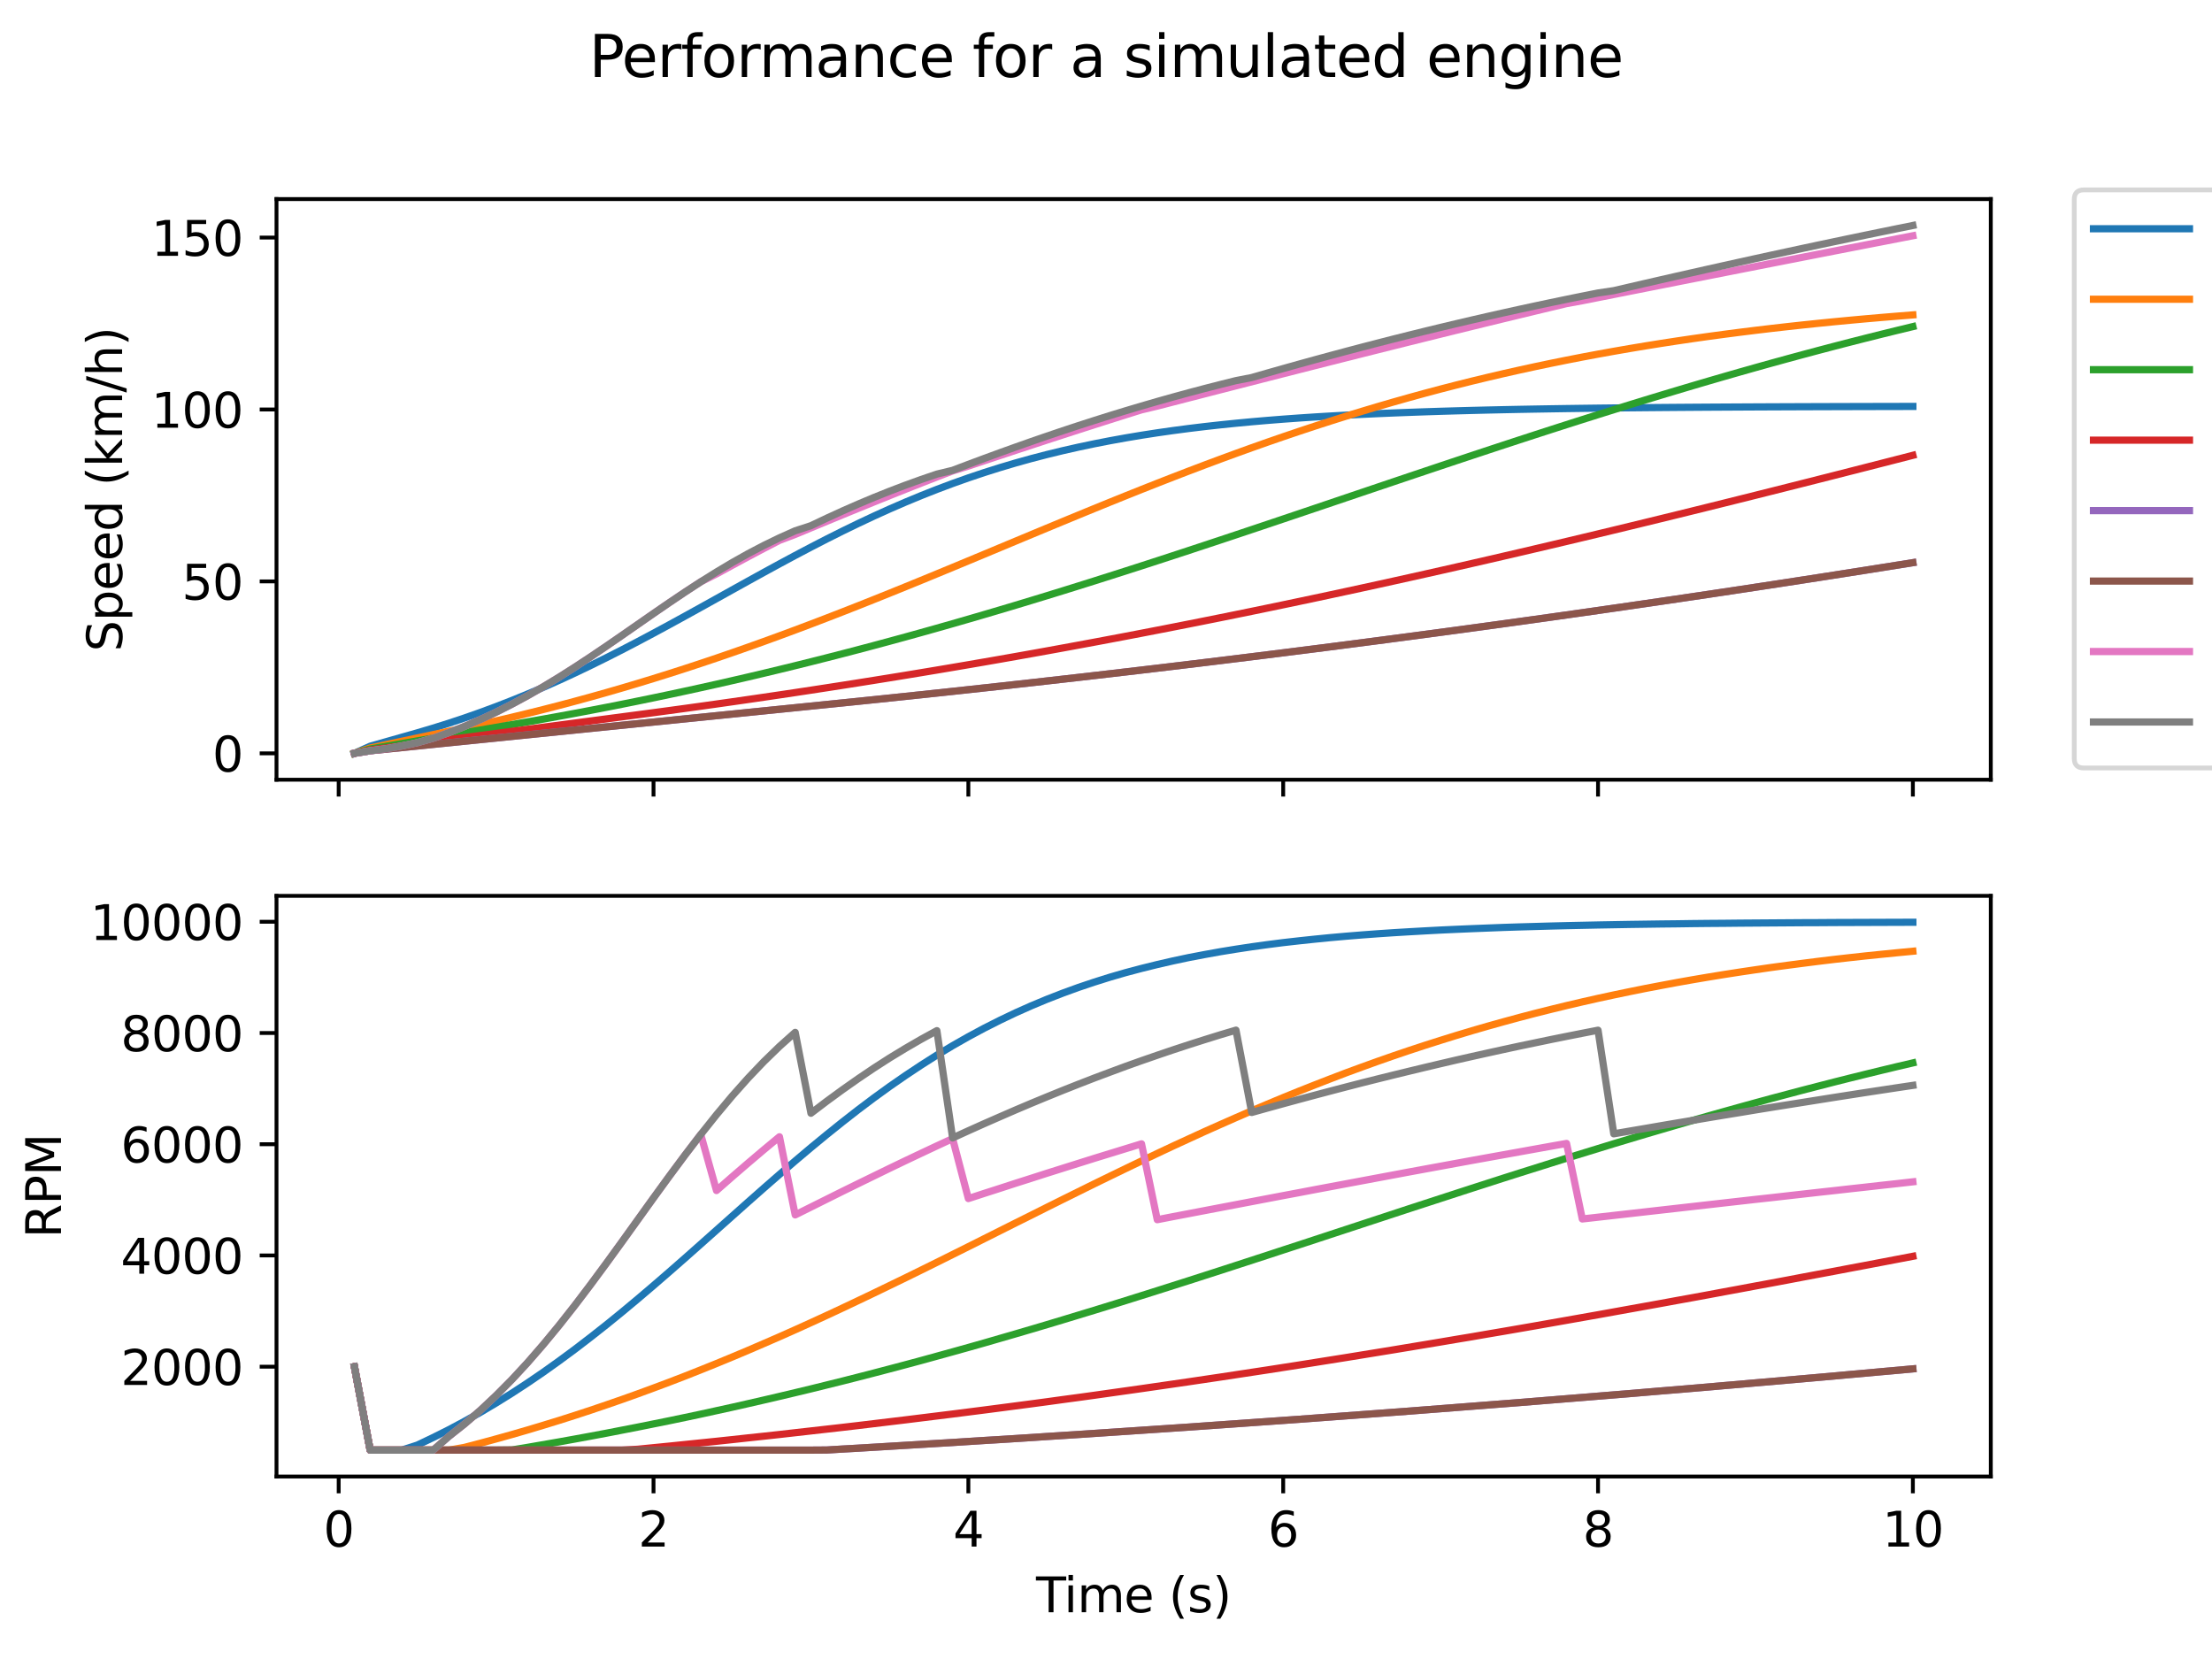 <?xml version="1.0" encoding="utf-8" standalone="no"?>
<!DOCTYPE svg PUBLIC "-//W3C//DTD SVG 1.1//EN"
  "http://www.w3.org/Graphics/SVG/1.1/DTD/svg11.dtd">
<svg xmlns:xlink="http://www.w3.org/1999/xlink" width="460.8pt" height="345.6pt" viewBox="0 0 460.8 345.6" xmlns="http://www.w3.org/2000/svg" version="1.1">
 <defs>
  <style type="text/css">*{stroke-linejoin: round; stroke-linecap: butt}</style>
 </defs>
 <g id="figure_1">
  <g id="patch_1">
   <path d="M 0 345.6 
L 460.8 345.6 
L 460.8 0 
L 0 0 
z
" style="fill: #ffffff"/>
  </g>
  <g id="axes_1">
   <g id="patch_2">
    <path d="M 57.6 162.432 
L 414.72 162.432 
L 414.72 41.472 
L 57.6 41.472 
z
" style="fill: #ffffff"/>
   </g>
   <g id="matplotlib.axis_1">
    <g id="xtick_1">
     <g id="line2d_1">
      <defs>
       <path id="meff6109316" d="M 0 0 
L 0 3.5 
" style="stroke: #000000; stroke-width: 0.8"/>
      </defs>
      <g>
       <use xlink:href="#meff6109316" x="70.553" y="162.432" style="stroke: #000000; stroke-width: 0.8"/>
      </g>
     </g>
    </g>
    <g id="xtick_2">
     <g id="line2d_2">
      <g>
       <use xlink:href="#meff6109316" x="136.14" y="162.432" style="stroke: #000000; stroke-width: 0.8"/>
      </g>
     </g>
    </g>
    <g id="xtick_3">
     <g id="line2d_3">
      <g>
       <use xlink:href="#meff6109316" x="201.727" y="162.432" style="stroke: #000000; stroke-width: 0.8"/>
      </g>
     </g>
    </g>
    <g id="xtick_4">
     <g id="line2d_4">
      <g>
       <use xlink:href="#meff6109316" x="267.314" y="162.432" style="stroke: #000000; stroke-width: 0.8"/>
      </g>
     </g>
    </g>
    <g id="xtick_5">
     <g id="line2d_5">
      <g>
       <use xlink:href="#meff6109316" x="332.9" y="162.432" style="stroke: #000000; stroke-width: 0.8"/>
      </g>
     </g>
    </g>
    <g id="xtick_6">
     <g id="line2d_6">
      <g>
       <use xlink:href="#meff6109316" x="398.487" y="162.432" style="stroke: #000000; stroke-width: 0.8"/>
      </g>
     </g>
    </g>
   </g>
   <g id="matplotlib.axis_2">
    <g id="ytick_1">
     <g id="line2d_7">
      <defs>
       <path id="m30a9061fad" d="M 0 0 
L -3.5 0 
" style="stroke: #000000; stroke-width: 0.8"/>
      </defs>
      <g>
       <use xlink:href="#m30a9061fad" x="57.6" y="156.934" style="stroke: #000000; stroke-width: 0.8"/>
      </g>
     </g>
     <g id="text_1">
      <!-- 0 -->
      <g transform="translate(44.237 160.733) scale(0.1 -0.1)">
       <defs>
        <path id="DejaVuSans-30" d="M 2034 4250 
Q 1547 4250 1301 3770 
Q 1056 3291 1056 2328 
Q 1056 1369 1301 889 
Q 1547 409 2034 409 
Q 2525 409 2770 889 
Q 3016 1369 3016 2328 
Q 3016 3291 2770 3770 
Q 2525 4250 2034 4250 
z
M 2034 4750 
Q 2819 4750 3233 4129 
Q 3647 3509 3647 2328 
Q 3647 1150 3233 529 
Q 2819 -91 2034 -91 
Q 1250 -91 836 529 
Q 422 1150 422 2328 
Q 422 3509 836 4129 
Q 1250 4750 2034 4750 
z
" transform="scale(0.016)"/>
       </defs>
       <use xlink:href="#DejaVuSans-30"/>
      </g>
     </g>
    </g>
    <g id="ytick_2">
     <g id="line2d_8">
      <g>
       <use xlink:href="#m30a9061fad" x="57.6" y="121.119" style="stroke: #000000; stroke-width: 0.8"/>
      </g>
     </g>
     <g id="text_2">
      <!-- 50 -->
      <g transform="translate(37.875 124.918) scale(0.1 -0.1)">
       <defs>
        <path id="DejaVuSans-35" d="M 691 4666 
L 3169 4666 
L 3169 4134 
L 1269 4134 
L 1269 2991 
Q 1406 3038 1543 3061 
Q 1681 3084 1819 3084 
Q 2600 3084 3056 2656 
Q 3513 2228 3513 1497 
Q 3513 744 3044 326 
Q 2575 -91 1722 -91 
Q 1428 -91 1123 -41 
Q 819 9 494 109 
L 494 744 
Q 775 591 1075 516 
Q 1375 441 1709 441 
Q 2250 441 2565 725 
Q 2881 1009 2881 1497 
Q 2881 1984 2565 2268 
Q 2250 2553 1709 2553 
Q 1456 2553 1204 2497 
Q 953 2441 691 2322 
L 691 4666 
z
" transform="scale(0.016)"/>
       </defs>
       <use xlink:href="#DejaVuSans-35"/>
       <use xlink:href="#DejaVuSans-30" x="63.623"/>
      </g>
     </g>
    </g>
    <g id="ytick_3">
     <g id="line2d_9">
      <g>
       <use xlink:href="#m30a9061fad" x="57.6" y="85.304" style="stroke: #000000; stroke-width: 0.8"/>
      </g>
     </g>
     <g id="text_3">
      <!-- 100 -->
      <g transform="translate(31.512 89.103) scale(0.1 -0.1)">
       <defs>
        <path id="DejaVuSans-31" d="M 794 531 
L 1825 531 
L 1825 4091 
L 703 3866 
L 703 4441 
L 1819 4666 
L 2450 4666 
L 2450 531 
L 3481 531 
L 3481 0 
L 794 0 
L 794 531 
z
" transform="scale(0.016)"/>
       </defs>
       <use xlink:href="#DejaVuSans-31"/>
       <use xlink:href="#DejaVuSans-30" x="63.623"/>
       <use xlink:href="#DejaVuSans-30" x="127.246"/>
      </g>
     </g>
    </g>
    <g id="ytick_4">
     <g id="line2d_10">
      <g>
       <use xlink:href="#m30a9061fad" x="57.6" y="49.489" style="stroke: #000000; stroke-width: 0.8"/>
      </g>
     </g>
     <g id="text_4">
      <!-- 150 -->
      <g transform="translate(31.512 53.289) scale(0.1 -0.1)">
       <use xlink:href="#DejaVuSans-31"/>
       <use xlink:href="#DejaVuSans-35" x="63.623"/>
       <use xlink:href="#DejaVuSans-30" x="127.246"/>
      </g>
     </g>
    </g>
    <g id="text_5">
     <!-- Speed (km/h) -->
     <g transform="translate(25.433 135.737) rotate(-90) scale(0.1 -0.1)">
      <defs>
       <path id="DejaVuSans-53" d="M 3425 4513 
L 3425 3897 
Q 3066 4069 2747 4153 
Q 2428 4238 2131 4238 
Q 1616 4238 1336 4038 
Q 1056 3838 1056 3469 
Q 1056 3159 1242 3001 
Q 1428 2844 1947 2747 
L 2328 2669 
Q 3034 2534 3370 2195 
Q 3706 1856 3706 1288 
Q 3706 609 3251 259 
Q 2797 -91 1919 -91 
Q 1588 -91 1214 -16 
Q 841 59 441 206 
L 441 856 
Q 825 641 1194 531 
Q 1563 422 1919 422 
Q 2459 422 2753 634 
Q 3047 847 3047 1241 
Q 3047 1584 2836 1778 
Q 2625 1972 2144 2069 
L 1759 2144 
Q 1053 2284 737 2584 
Q 422 2884 422 3419 
Q 422 4038 858 4394 
Q 1294 4750 2059 4750 
Q 2388 4750 2728 4690 
Q 3069 4631 3425 4513 
z
" transform="scale(0.016)"/>
       <path id="DejaVuSans-70" d="M 1159 525 
L 1159 -1331 
L 581 -1331 
L 581 3500 
L 1159 3500 
L 1159 2969 
Q 1341 3281 1617 3432 
Q 1894 3584 2278 3584 
Q 2916 3584 3314 3078 
Q 3713 2572 3713 1747 
Q 3713 922 3314 415 
Q 2916 -91 2278 -91 
Q 1894 -91 1617 61 
Q 1341 213 1159 525 
z
M 3116 1747 
Q 3116 2381 2855 2742 
Q 2594 3103 2138 3103 
Q 1681 3103 1420 2742 
Q 1159 2381 1159 1747 
Q 1159 1113 1420 752 
Q 1681 391 2138 391 
Q 2594 391 2855 752 
Q 3116 1113 3116 1747 
z
" transform="scale(0.016)"/>
       <path id="DejaVuSans-65" d="M 3597 1894 
L 3597 1613 
L 953 1613 
Q 991 1019 1311 708 
Q 1631 397 2203 397 
Q 2534 397 2845 478 
Q 3156 559 3463 722 
L 3463 178 
Q 3153 47 2828 -22 
Q 2503 -91 2169 -91 
Q 1331 -91 842 396 
Q 353 884 353 1716 
Q 353 2575 817 3079 
Q 1281 3584 2069 3584 
Q 2775 3584 3186 3129 
Q 3597 2675 3597 1894 
z
M 3022 2063 
Q 3016 2534 2758 2815 
Q 2500 3097 2075 3097 
Q 1594 3097 1305 2825 
Q 1016 2553 972 2059 
L 3022 2063 
z
" transform="scale(0.016)"/>
       <path id="DejaVuSans-64" d="M 2906 2969 
L 2906 4863 
L 3481 4863 
L 3481 0 
L 2906 0 
L 2906 525 
Q 2725 213 2448 61 
Q 2172 -91 1784 -91 
Q 1150 -91 751 415 
Q 353 922 353 1747 
Q 353 2572 751 3078 
Q 1150 3584 1784 3584 
Q 2172 3584 2448 3432 
Q 2725 3281 2906 2969 
z
M 947 1747 
Q 947 1113 1208 752 
Q 1469 391 1925 391 
Q 2381 391 2643 752 
Q 2906 1113 2906 1747 
Q 2906 2381 2643 2742 
Q 2381 3103 1925 3103 
Q 1469 3103 1208 2742 
Q 947 2381 947 1747 
z
" transform="scale(0.016)"/>
       <path id="DejaVuSans-20" transform="scale(0.016)"/>
       <path id="DejaVuSans-28" d="M 1984 4856 
Q 1566 4138 1362 3434 
Q 1159 2731 1159 2009 
Q 1159 1288 1364 580 
Q 1569 -128 1984 -844 
L 1484 -844 
Q 1016 -109 783 600 
Q 550 1309 550 2009 
Q 550 2706 781 3412 
Q 1013 4119 1484 4856 
L 1984 4856 
z
" transform="scale(0.016)"/>
       <path id="DejaVuSans-6b" d="M 581 4863 
L 1159 4863 
L 1159 1991 
L 2875 3500 
L 3609 3500 
L 1753 1863 
L 3688 0 
L 2938 0 
L 1159 1709 
L 1159 0 
L 581 0 
L 581 4863 
z
" transform="scale(0.016)"/>
       <path id="DejaVuSans-6d" d="M 3328 2828 
Q 3544 3216 3844 3400 
Q 4144 3584 4550 3584 
Q 5097 3584 5394 3201 
Q 5691 2819 5691 2113 
L 5691 0 
L 5113 0 
L 5113 2094 
Q 5113 2597 4934 2840 
Q 4756 3084 4391 3084 
Q 3944 3084 3684 2787 
Q 3425 2491 3425 1978 
L 3425 0 
L 2847 0 
L 2847 2094 
Q 2847 2600 2669 2842 
Q 2491 3084 2119 3084 
Q 1678 3084 1418 2786 
Q 1159 2488 1159 1978 
L 1159 0 
L 581 0 
L 581 3500 
L 1159 3500 
L 1159 2956 
Q 1356 3278 1631 3431 
Q 1906 3584 2284 3584 
Q 2666 3584 2933 3390 
Q 3200 3197 3328 2828 
z
" transform="scale(0.016)"/>
       <path id="DejaVuSans-2f" d="M 1625 4666 
L 2156 4666 
L 531 -594 
L 0 -594 
L 1625 4666 
z
" transform="scale(0.016)"/>
       <path id="DejaVuSans-68" d="M 3513 2113 
L 3513 0 
L 2938 0 
L 2938 2094 
Q 2938 2591 2744 2837 
Q 2550 3084 2163 3084 
Q 1697 3084 1428 2787 
Q 1159 2491 1159 1978 
L 1159 0 
L 581 0 
L 581 4863 
L 1159 4863 
L 1159 2956 
Q 1366 3272 1645 3428 
Q 1925 3584 2291 3584 
Q 2894 3584 3203 3211 
Q 3513 2838 3513 2113 
z
" transform="scale(0.016)"/>
       <path id="DejaVuSans-29" d="M 513 4856 
L 1013 4856 
Q 1481 4119 1714 3412 
Q 1947 2706 1947 2009 
Q 1947 1309 1714 600 
Q 1481 -109 1013 -844 
L 513 -844 
Q 928 -128 1133 580 
Q 1338 1288 1338 2009 
Q 1338 2731 1133 3434 
Q 928 4138 513 4856 
z
" transform="scale(0.016)"/>
      </defs>
      <use xlink:href="#DejaVuSans-53"/>
      <use xlink:href="#DejaVuSans-70" x="63.477"/>
      <use xlink:href="#DejaVuSans-65" x="126.953"/>
      <use xlink:href="#DejaVuSans-65" x="188.477"/>
      <use xlink:href="#DejaVuSans-64" x="250"/>
      <use xlink:href="#DejaVuSans-20" x="313.477"/>
      <use xlink:href="#DejaVuSans-28" x="345.264"/>
      <use xlink:href="#DejaVuSans-6b" x="384.277"/>
      <use xlink:href="#DejaVuSans-6d" x="442.188"/>
      <use xlink:href="#DejaVuSans-2f" x="539.6"/>
      <use xlink:href="#DejaVuSans-68" x="573.291"/>
      <use xlink:href="#DejaVuSans-29" x="636.67"/>
     </g>
    </g>
   </g>
   <g id="line2d_11">
    <path d="M 73.833 156.934 
L 77.112 155.449 
L 80.391 154.518 
L 83.671 153.587 
L 86.95 152.656 
L 90.229 151.684 
L 93.509 150.653 
L 96.788 149.561 
L 100.067 148.409 
L 103.347 147.194 
L 106.626 145.918 
L 109.905 144.581 
L 113.185 143.183 
L 116.464 141.726 
L 119.743 140.212 
L 123.023 138.644 
L 126.302 137.026 
L 129.581 135.362 
L 132.861 133.656 
L 136.14 131.914 
L 139.42 130.142 
L 142.699 128.346 
L 145.978 126.533 
L 149.258 124.71 
L 152.537 122.885 
L 155.816 121.065 
L 159.096 119.257 
L 162.375 117.469 
L 165.654 115.707 
L 168.934 113.979 
L 172.213 112.29 
L 175.492 110.646 
L 178.772 109.052 
L 182.051 107.511 
L 185.33 106.029 
L 188.61 104.606 
L 191.889 103.247 
L 195.168 101.951 
L 198.448 100.721 
L 201.727 99.555 
L 205.006 98.455 
L 208.286 97.418 
L 211.565 96.444 
L 214.844 95.531 
L 218.124 94.678 
L 221.403 93.881 
L 224.682 93.139 
L 227.962 92.45 
L 231.241 91.81 
L 234.52 91.217 
L 237.8 90.669 
L 241.079 90.162 
L 244.358 89.694 
L 247.638 89.263 
L 250.917 88.867 
L 254.196 88.502 
L 257.476 88.167 
L 260.755 87.859 
L 264.034 87.577 
L 267.314 87.318 
L 270.593 87.081 
L 273.872 86.864 
L 277.152 86.665 
L 280.431 86.484 
L 283.71 86.318 
L 286.99 86.166 
L 290.269 86.028 
L 293.548 85.902 
L 296.828 85.786 
L 300.107 85.68 
L 303.386 85.584 
L 306.666 85.497 
L 309.945 85.416 
L 313.224 85.343 
L 316.504 85.277 
L 319.783 85.217 
L 323.062 85.162 
L 326.342 85.112 
L 329.621 85.067 
L 332.9 85.025 
L 336.18 84.987 
L 339.459 84.953 
L 342.739 84.922 
L 346.018 84.893 
L 349.297 84.867 
L 352.577 84.843 
L 355.856 84.821 
L 359.135 84.802 
L 362.415 84.784 
L 365.694 84.767 
L 368.973 84.752 
L 372.253 84.739 
L 375.532 84.726 
L 378.811 84.715 
L 382.091 84.705 
L 385.37 84.696 
L 388.649 84.687 
L 391.929 84.679 
L 395.208 84.672 
L 398.487 84.666 
" clip-path="url(#pf6090caa75)" style="fill: none; stroke: #1f77b4; stroke-width: 1.5; stroke-linecap: square"/>
   </g>
   <g id="line2d_12">
    <path d="M 73.833 156.934 
L 77.112 155.82 
L 80.391 155.122 
L 83.671 154.423 
L 86.95 153.725 
L 90.229 153.027 
L 93.509 152.329 
L 96.788 151.631 
L 100.067 150.916 
L 103.347 150.176 
L 106.626 149.41 
L 109.905 148.619 
L 113.185 147.803 
L 116.464 146.96 
L 119.743 146.091 
L 123.023 145.196 
L 126.302 144.275 
L 129.581 143.327 
L 132.861 142.352 
L 136.14 141.352 
L 139.42 140.326 
L 142.699 139.274 
L 145.978 138.197 
L 149.258 137.095 
L 152.537 135.969 
L 155.816 134.82 
L 159.096 133.648 
L 162.375 132.453 
L 165.654 131.238 
L 168.934 130.003 
L 172.213 128.749 
L 175.492 127.478 
L 178.772 126.19 
L 182.051 124.886 
L 185.33 123.569 
L 188.61 122.24 
L 191.889 120.9 
L 195.168 119.551 
L 198.448 118.195 
L 201.727 116.833 
L 205.006 115.467 
L 208.286 114.098 
L 211.565 112.729 
L 214.844 111.361 
L 218.124 109.997 
L 221.403 108.637 
L 224.682 107.284 
L 227.962 105.938 
L 231.241 104.603 
L 234.52 103.279 
L 237.8 101.968 
L 241.079 100.672 
L 244.358 99.392 
L 247.638 98.129 
L 250.917 96.884 
L 254.196 95.66 
L 257.476 94.456 
L 260.755 93.274 
L 264.034 92.115 
L 267.314 90.98 
L 270.593 89.869 
L 273.872 88.784 
L 277.152 87.724 
L 280.431 86.69 
L 283.71 85.682 
L 286.99 84.702 
L 290.269 83.748 
L 293.548 82.822 
L 296.828 81.922 
L 300.107 81.05 
L 303.386 80.205 
L 306.666 79.386 
L 309.945 78.595 
L 313.224 77.83 
L 316.504 77.091 
L 319.783 76.377 
L 323.062 75.689 
L 326.342 75.026 
L 329.621 74.387 
L 332.9 73.772 
L 336.18 73.181 
L 339.459 72.612 
L 342.739 72.065 
L 346.018 71.54 
L 349.297 71.036 
L 352.577 70.553 
L 355.856 70.09 
L 359.135 69.646 
L 362.415 69.22 
L 365.694 68.813 
L 368.973 68.423 
L 372.253 68.05 
L 375.532 67.692 
L 378.811 67.351 
L 382.091 67.025 
L 385.37 66.713 
L 388.649 66.415 
L 391.929 66.131 
L 395.208 65.859 
L 398.487 65.6 
" clip-path="url(#pf6090caa75)" style="fill: none; stroke: #ff7f0e; stroke-width: 1.5; stroke-linecap: square"/>
   </g>
   <g id="line2d_13">
    <path d="M 73.833 156.934 
L 77.112 156.032 
L 80.391 155.467 
L 83.671 154.902 
L 86.95 154.336 
L 90.229 153.771 
L 93.509 153.206 
L 96.788 152.641 
L 100.067 152.076 
L 103.347 151.511 
L 106.626 150.945 
L 109.905 150.379 
L 113.185 149.8 
L 116.464 149.208 
L 119.743 148.603 
L 123.023 147.983 
L 126.302 147.351 
L 129.581 146.705 
L 132.861 146.044 
L 136.14 145.37 
L 139.42 144.682 
L 142.699 143.98 
L 145.978 143.264 
L 149.258 142.534 
L 152.537 141.79 
L 155.816 141.032 
L 159.096 140.26 
L 162.375 139.473 
L 165.654 138.673 
L 168.934 137.859 
L 172.213 137.031 
L 175.492 136.19 
L 178.772 135.334 
L 182.051 134.466 
L 185.33 133.584 
L 188.61 132.689 
L 191.889 131.781 
L 195.168 130.861 
L 198.448 129.928 
L 201.727 128.983 
L 205.006 128.026 
L 208.286 127.058 
L 211.565 126.079 
L 214.844 125.088 
L 218.124 124.087 
L 221.403 123.076 
L 224.682 122.055 
L 227.962 121.025 
L 231.241 119.986 
L 234.52 118.939 
L 237.8 117.884 
L 241.079 116.821 
L 244.358 115.752 
L 247.638 114.676 
L 250.917 113.594 
L 254.196 112.508 
L 257.476 111.416 
L 260.755 110.32 
L 264.034 109.221 
L 267.314 108.118 
L 270.593 107.014 
L 273.872 105.907 
L 277.152 104.799 
L 280.431 103.691 
L 283.71 102.583 
L 286.99 101.476 
L 290.269 100.37 
L 293.548 99.265 
L 296.828 98.164 
L 300.107 97.065 
L 303.386 95.97 
L 306.666 94.88 
L 309.945 93.794 
L 313.224 92.714 
L 316.504 91.64 
L 319.783 90.572 
L 323.062 89.512 
L 326.342 88.459 
L 329.621 87.414 
L 332.9 86.377 
L 336.18 85.35 
L 339.459 84.332 
L 342.739 83.325 
L 346.018 82.327 
L 349.297 81.341 
L 352.577 80.365 
L 355.856 79.401 
L 359.135 78.449 
L 362.415 77.508 
L 365.694 76.581 
L 368.973 75.666 
L 372.253 74.764 
L 375.532 73.875 
L 378.811 72.999 
L 382.091 72.137 
L 385.37 71.289 
L 388.649 70.454 
L 391.929 69.634 
L 395.208 68.827 
L 398.487 68.035 
" clip-path="url(#pf6090caa75)" style="fill: none; stroke: #2ca02c; stroke-width: 1.5; stroke-linecap: square"/>
   </g>
   <g id="line2d_14">
    <path d="M 73.833 156.934 
L 77.112 156.244 
L 80.391 155.812 
L 83.671 155.38 
L 86.95 154.948 
L 90.229 154.515 
L 93.509 154.083 
L 96.788 153.651 
L 100.067 153.219 
L 103.347 152.787 
L 106.626 152.354 
L 109.905 151.922 
L 113.185 151.49 
L 116.464 151.058 
L 119.743 150.626 
L 123.023 150.193 
L 126.302 149.761 
L 129.581 149.329 
L 132.861 148.897 
L 136.14 148.461 
L 139.42 148.02 
L 142.699 147.572 
L 145.978 147.119 
L 149.258 146.66 
L 152.537 146.194 
L 155.816 145.723 
L 159.096 145.245 
L 162.375 144.762 
L 165.654 144.272 
L 168.934 143.776 
L 172.213 143.274 
L 175.492 142.765 
L 178.772 142.251 
L 182.051 141.73 
L 185.33 141.203 
L 188.61 140.67 
L 191.889 140.13 
L 195.168 139.584 
L 198.448 139.032 
L 201.727 138.473 
L 205.006 137.908 
L 208.286 137.337 
L 211.565 136.76 
L 214.844 136.176 
L 218.124 135.586 
L 221.403 134.989 
L 224.682 134.386 
L 227.962 133.778 
L 231.241 133.162 
L 234.52 132.541 
L 237.8 131.913 
L 241.079 131.279 
L 244.358 130.639 
L 247.638 129.993 
L 250.917 129.341 
L 254.196 128.683 
L 257.476 128.019 
L 260.755 127.349 
L 264.034 126.672 
L 267.314 125.99 
L 270.593 125.303 
L 273.872 124.609 
L 277.152 123.91 
L 280.431 123.205 
L 283.71 122.495 
L 286.99 121.779 
L 290.269 121.057 
L 293.548 120.33 
L 296.828 119.598 
L 300.107 118.861 
L 303.386 118.119 
L 306.666 117.371 
L 309.945 116.619 
L 313.224 115.862 
L 316.504 115.1 
L 319.783 114.333 
L 323.062 113.562 
L 326.342 112.787 
L 329.621 112.007 
L 332.9 111.223 
L 336.18 110.434 
L 339.459 109.642 
L 342.739 108.846 
L 346.018 108.046 
L 349.297 107.243 
L 352.577 106.436 
L 355.856 105.626 
L 359.135 104.812 
L 362.415 103.995 
L 365.694 103.176 
L 368.973 102.353 
L 372.253 101.528 
L 375.532 100.701 
L 378.811 99.871 
L 382.091 99.039 
L 385.37 98.204 
L 388.649 97.368 
L 391.929 96.53 
L 395.208 95.69 
L 398.487 94.849 
" clip-path="url(#pf6090caa75)" style="fill: none; stroke: #d62728; stroke-width: 1.5; stroke-linecap: square"/>
   </g>
   <g id="line2d_15">
    <path d="M 73.833 156.934 
L 77.112 156.403 
L 80.391 156.071 
L 83.671 155.738 
L 86.95 155.406 
L 90.229 155.073 
L 93.509 154.741 
L 96.788 154.409 
L 100.067 154.076 
L 103.347 153.744 
L 106.626 153.411 
L 109.905 153.079 
L 113.185 152.746 
L 116.464 152.414 
L 119.743 152.081 
L 123.023 151.749 
L 126.302 151.416 
L 129.581 151.084 
L 132.861 150.751 
L 136.14 150.419 
L 139.42 150.087 
L 142.699 149.754 
L 145.978 149.422 
L 149.258 149.089 
L 152.537 148.757 
L 155.816 148.424 
L 159.096 148.092 
L 162.375 147.759 
L 165.654 147.427 
L 168.934 147.094 
L 172.213 146.762 
L 175.492 146.429 
L 178.772 146.094 
L 182.051 145.755 
L 185.33 145.415 
L 188.61 145.071 
L 191.889 144.725 
L 195.168 144.375 
L 198.448 144.024 
L 201.727 143.669 
L 205.006 143.312 
L 208.286 142.952 
L 211.565 142.589 
L 214.844 142.224 
L 218.124 141.855 
L 221.403 141.484 
L 224.682 141.11 
L 227.962 140.733 
L 231.241 140.354 
L 234.52 139.971 
L 237.8 139.586 
L 241.079 139.198 
L 244.358 138.807 
L 247.638 138.413 
L 250.917 138.017 
L 254.196 137.617 
L 257.476 137.215 
L 260.755 136.81 
L 264.034 136.402 
L 267.314 135.991 
L 270.593 135.577 
L 273.872 135.161 
L 277.152 134.741 
L 280.431 134.319 
L 283.71 133.894 
L 286.99 133.465 
L 290.269 133.034 
L 293.548 132.601 
L 296.828 132.164 
L 300.107 131.724 
L 303.386 131.282 
L 306.666 130.836 
L 309.945 130.388 
L 313.224 129.937 
L 316.504 129.483 
L 319.783 129.026 
L 323.062 128.566 
L 326.342 128.103 
L 329.621 127.638 
L 332.9 127.17 
L 336.18 126.698 
L 339.459 126.224 
L 342.739 125.747 
L 346.018 125.268 
L 349.297 124.785 
L 352.577 124.3 
L 355.856 123.812 
L 359.135 123.321 
L 362.415 122.827 
L 365.694 122.33 
L 368.973 121.831 
L 372.253 121.329 
L 375.532 120.824 
L 378.811 120.316 
L 382.091 119.806 
L 385.37 119.293 
L 388.649 118.777 
L 391.929 118.258 
L 395.208 117.737 
L 398.487 117.213 
" clip-path="url(#pf6090caa75)" style="fill: none; stroke: #9467bd; stroke-width: 1.5; stroke-linecap: square"/>
   </g>
   <g id="line2d_16">
    <path d="M 73.833 156.934 
L 77.112 156.403 
L 80.391 156.071 
L 83.671 155.738 
L 86.95 155.406 
L 90.229 155.073 
L 93.509 154.741 
L 96.788 154.409 
L 100.067 154.076 
L 103.347 153.744 
L 106.626 153.411 
L 109.905 153.079 
L 113.185 152.746 
L 116.464 152.414 
L 119.743 152.081 
L 123.023 151.749 
L 126.302 151.416 
L 129.581 151.084 
L 132.861 150.751 
L 136.14 150.419 
L 139.42 150.087 
L 142.699 149.754 
L 145.978 149.422 
L 149.258 149.089 
L 152.537 148.757 
L 155.816 148.424 
L 159.096 148.092 
L 162.375 147.759 
L 165.654 147.427 
L 168.934 147.094 
L 172.213 146.762 
L 175.492 146.429 
L 178.772 146.094 
L 182.051 145.755 
L 185.33 145.415 
L 188.61 145.071 
L 191.889 144.725 
L 195.168 144.375 
L 198.448 144.024 
L 201.727 143.669 
L 205.006 143.312 
L 208.286 142.952 
L 211.565 142.589 
L 214.844 142.224 
L 218.124 141.855 
L 221.403 141.484 
L 224.682 141.11 
L 227.962 140.733 
L 231.241 140.354 
L 234.52 139.971 
L 237.8 139.586 
L 241.079 139.198 
L 244.358 138.807 
L 247.638 138.413 
L 250.917 138.017 
L 254.196 137.617 
L 257.476 137.215 
L 260.755 136.81 
L 264.034 136.402 
L 267.314 135.991 
L 270.593 135.577 
L 273.872 135.161 
L 277.152 134.741 
L 280.431 134.319 
L 283.71 133.894 
L 286.99 133.465 
L 290.269 133.034 
L 293.548 132.601 
L 296.828 132.164 
L 300.107 131.724 
L 303.386 131.282 
L 306.666 130.836 
L 309.945 130.388 
L 313.224 129.937 
L 316.504 129.483 
L 319.783 129.026 
L 323.062 128.566 
L 326.342 128.103 
L 329.621 127.638 
L 332.9 127.17 
L 336.18 126.698 
L 339.459 126.224 
L 342.739 125.747 
L 346.018 125.268 
L 349.297 124.785 
L 352.577 124.3 
L 355.856 123.812 
L 359.135 123.321 
L 362.415 122.827 
L 365.694 122.33 
L 368.973 121.831 
L 372.253 121.329 
L 375.532 120.824 
L 378.811 120.316 
L 382.091 119.806 
L 385.37 119.293 
L 388.649 118.777 
L 391.929 118.258 
L 395.208 117.737 
L 398.487 117.213 
" clip-path="url(#pf6090caa75)" style="fill: none; stroke: #8c564b; stroke-width: 1.5; stroke-linecap: square"/>
   </g>
   <g id="line2d_17">
    <path d="M 73.833 156.934 
L 77.112 156.403 
L 80.391 155.971 
L 83.671 155.406 
L 86.95 154.708 
L 90.229 153.777 
L 93.509 152.613 
L 96.788 151.313 
L 100.067 149.896 
L 103.347 148.361 
L 106.626 146.706 
L 109.905 144.936 
L 113.185 143.054 
L 116.464 141.068 
L 119.743 138.99 
L 123.023 136.834 
L 126.302 134.617 
L 129.581 132.358 
L 132.861 130.078 
L 136.14 127.8 
L 139.42 125.547 
L 142.699 123.34 
L 145.978 121.201 
L 149.258 119.557 
L 152.537 117.765 
L 155.816 115.999 
L 159.096 114.264 
L 162.375 112.568 
L 165.654 111.329 
L 168.934 109.965 
L 172.213 108.605 
L 175.492 107.252 
L 178.772 105.907 
L 182.051 104.572 
L 185.33 103.248 
L 188.61 101.938 
L 191.889 100.642 
L 195.168 99.362 
L 198.448 98.099 
L 201.727 97.092 
L 205.006 95.997 
L 208.286 94.907 
L 211.565 93.821 
L 214.844 92.741 
L 218.124 91.666 
L 221.403 90.598 
L 224.682 89.538 
L 227.962 88.484 
L 231.241 87.439 
L 234.52 86.403 
L 237.8 85.375 
L 241.079 84.597 
L 244.358 83.751 
L 247.638 82.906 
L 250.917 82.061 
L 254.196 81.218 
L 257.476 80.376 
L 260.755 79.536 
L 264.034 78.697 
L 267.314 77.859 
L 270.593 77.024 
L 273.872 76.19 
L 277.152 75.359 
L 280.431 74.53 
L 283.71 73.703 
L 286.99 72.879 
L 290.269 72.058 
L 293.548 71.24 
L 296.828 70.425 
L 300.107 69.612 
L 303.386 68.804 
L 306.666 67.998 
L 309.945 67.196 
L 313.224 66.398 
L 316.504 65.604 
L 319.783 64.814 
L 323.062 64.027 
L 326.342 63.245 
L 329.621 62.647 
L 332.9 61.996 
L 336.18 61.346 
L 339.459 60.696 
L 342.739 60.047 
L 346.018 59.398 
L 349.297 58.749 
L 352.577 58.101 
L 355.856 57.454 
L 359.135 56.807 
L 362.415 56.161 
L 365.694 55.516 
L 368.973 54.872 
L 372.253 54.228 
L 375.532 53.585 
L 378.811 52.943 
L 382.091 52.302 
L 385.37 51.662 
L 388.649 51.023 
L 391.929 50.385 
L 395.208 49.748 
L 398.487 49.113 
" clip-path="url(#pf6090caa75)" style="fill: none; stroke: #e377c2; stroke-width: 1.5; stroke-linecap: square"/>
   </g>
   <g id="line2d_18">
    <path d="M 73.833 156.934 
L 77.112 156.403 
L 80.391 155.971 
L 83.671 155.406 
L 86.95 154.708 
L 90.229 153.777 
L 93.509 152.613 
L 96.788 151.313 
L 100.067 149.896 
L 103.347 148.361 
L 106.626 146.706 
L 109.905 144.936 
L 113.185 143.054 
L 116.464 141.068 
L 119.743 138.99 
L 123.023 136.834 
L 126.302 134.617 
L 129.581 132.358 
L 132.861 130.078 
L 136.14 127.8 
L 139.42 125.547 
L 142.699 123.34 
L 145.978 121.201 
L 149.258 119.146 
L 152.537 117.192 
L 155.816 115.351 
L 159.096 113.632 
L 162.375 112.04 
L 165.654 110.576 
L 168.934 109.508 
L 172.213 107.952 
L 175.492 106.452 
L 178.772 105.012 
L 182.051 103.634 
L 185.33 102.32 
L 188.61 101.071 
L 191.889 99.886 
L 195.168 98.767 
L 198.448 97.976 
L 201.727 96.733 
L 205.006 95.511 
L 208.286 94.31 
L 211.565 93.131 
L 214.844 91.975 
L 218.124 90.843 
L 221.403 89.735 
L 224.682 88.653 
L 227.962 87.596 
L 231.241 86.565 
L 234.52 85.561 
L 237.8 84.584 
L 241.079 83.633 
L 244.358 82.71 
L 247.638 81.814 
L 250.917 80.945 
L 254.196 80.103 
L 257.476 79.288 
L 260.755 78.65 
L 264.034 77.707 
L 267.314 76.777 
L 270.593 75.859 
L 273.872 74.954 
L 277.152 74.062 
L 280.431 73.184 
L 283.71 72.319 
L 286.99 71.468 
L 290.269 70.63 
L 293.548 69.807 
L 296.828 68.997 
L 300.107 68.202 
L 303.386 67.421 
L 306.666 66.654 
L 309.945 65.901 
L 313.224 65.163 
L 316.504 64.44 
L 319.783 63.73 
L 323.062 63.035 
L 326.342 62.354 
L 329.621 61.687 
L 332.9 61.035 
L 336.18 60.546 
L 339.459 59.785 
L 342.739 59.027 
L 346.018 58.275 
L 349.297 57.528 
L 352.577 56.786 
L 355.856 56.048 
L 359.135 55.317 
L 362.415 54.59 
L 365.694 53.869 
L 368.973 53.153 
L 372.253 52.443 
L 375.532 51.739 
L 378.811 51.04 
L 382.091 50.347 
L 385.37 49.66 
L 388.649 48.978 
L 391.929 48.303 
L 395.208 47.634 
L 398.487 46.97 
" clip-path="url(#pf6090caa75)" style="fill: none; stroke: #7f7f7f; stroke-width: 1.5; stroke-linecap: square"/>
   </g>
   <g id="patch_3">
    <path d="M 57.6 162.432 
L 57.6 41.472 
" style="fill: none; stroke: #000000; stroke-width: 0.8; stroke-linejoin: miter; stroke-linecap: square"/>
   </g>
   <g id="patch_4">
    <path d="M 414.72 162.432 
L 414.72 41.472 
" style="fill: none; stroke: #000000; stroke-width: 0.8; stroke-linejoin: miter; stroke-linecap: square"/>
   </g>
   <g id="patch_5">
    <path d="M 57.6 162.432 
L 414.72 162.432 
" style="fill: none; stroke: #000000; stroke-width: 0.8; stroke-linejoin: miter; stroke-linecap: square"/>
   </g>
   <g id="patch_6">
    <path d="M 57.6 41.472 
L 414.72 41.472 
" style="fill: none; stroke: #000000; stroke-width: 0.8; stroke-linejoin: miter; stroke-linecap: square"/>
   </g>
  </g>
  <g id="axes_2">
   <g id="patch_7">
    <path d="M 57.6 307.584 
L 414.72 307.584 
L 414.72 186.624 
L 57.6 186.624 
z
" style="fill: #ffffff"/>
   </g>
   <g id="matplotlib.axis_3">
    <g id="xtick_7">
     <g id="line2d_19">
      <g>
       <use xlink:href="#meff6109316" x="70.553" y="307.584" style="stroke: #000000; stroke-width: 0.8"/>
      </g>
     </g>
     <g id="text_6">
      <!-- 0 -->
      <g transform="translate(67.372 322.182) scale(0.1 -0.1)">
       <use xlink:href="#DejaVuSans-30"/>
      </g>
     </g>
    </g>
    <g id="xtick_8">
     <g id="line2d_20">
      <g>
       <use xlink:href="#meff6109316" x="136.14" y="307.584" style="stroke: #000000; stroke-width: 0.8"/>
      </g>
     </g>
     <g id="text_7">
      <!-- 2 -->
      <g transform="translate(132.959 322.182) scale(0.1 -0.1)">
       <defs>
        <path id="DejaVuSans-32" d="M 1228 531 
L 3431 531 
L 3431 0 
L 469 0 
L 469 531 
Q 828 903 1448 1529 
Q 2069 2156 2228 2338 
Q 2531 2678 2651 2914 
Q 2772 3150 2772 3378 
Q 2772 3750 2511 3984 
Q 2250 4219 1831 4219 
Q 1534 4219 1204 4116 
Q 875 4013 500 3803 
L 500 4441 
Q 881 4594 1212 4672 
Q 1544 4750 1819 4750 
Q 2544 4750 2975 4387 
Q 3406 4025 3406 3419 
Q 3406 3131 3298 2873 
Q 3191 2616 2906 2266 
Q 2828 2175 2409 1742 
Q 1991 1309 1228 531 
z
" transform="scale(0.016)"/>
       </defs>
       <use xlink:href="#DejaVuSans-32"/>
      </g>
     </g>
    </g>
    <g id="xtick_9">
     <g id="line2d_21">
      <g>
       <use xlink:href="#meff6109316" x="201.727" y="307.584" style="stroke: #000000; stroke-width: 0.8"/>
      </g>
     </g>
     <g id="text_8">
      <!-- 4 -->
      <g transform="translate(198.546 322.182) scale(0.1 -0.1)">
       <defs>
        <path id="DejaVuSans-34" d="M 2419 4116 
L 825 1625 
L 2419 1625 
L 2419 4116 
z
M 2253 4666 
L 3047 4666 
L 3047 1625 
L 3713 1625 
L 3713 1100 
L 3047 1100 
L 3047 0 
L 2419 0 
L 2419 1100 
L 313 1100 
L 313 1709 
L 2253 4666 
z
" transform="scale(0.016)"/>
       </defs>
       <use xlink:href="#DejaVuSans-34"/>
      </g>
     </g>
    </g>
    <g id="xtick_10">
     <g id="line2d_22">
      <g>
       <use xlink:href="#meff6109316" x="267.314" y="307.584" style="stroke: #000000; stroke-width: 0.8"/>
      </g>
     </g>
     <g id="text_9">
      <!-- 6 -->
      <g transform="translate(264.132 322.182) scale(0.1 -0.1)">
       <defs>
        <path id="DejaVuSans-36" d="M 2113 2584 
Q 1688 2584 1439 2293 
Q 1191 2003 1191 1497 
Q 1191 994 1439 701 
Q 1688 409 2113 409 
Q 2538 409 2786 701 
Q 3034 994 3034 1497 
Q 3034 2003 2786 2293 
Q 2538 2584 2113 2584 
z
M 3366 4563 
L 3366 3988 
Q 3128 4100 2886 4159 
Q 2644 4219 2406 4219 
Q 1781 4219 1451 3797 
Q 1122 3375 1075 2522 
Q 1259 2794 1537 2939 
Q 1816 3084 2150 3084 
Q 2853 3084 3261 2657 
Q 3669 2231 3669 1497 
Q 3669 778 3244 343 
Q 2819 -91 2113 -91 
Q 1303 -91 875 529 
Q 447 1150 447 2328 
Q 447 3434 972 4092 
Q 1497 4750 2381 4750 
Q 2619 4750 2861 4703 
Q 3103 4656 3366 4563 
z
" transform="scale(0.016)"/>
       </defs>
       <use xlink:href="#DejaVuSans-36"/>
      </g>
     </g>
    </g>
    <g id="xtick_11">
     <g id="line2d_23">
      <g>
       <use xlink:href="#meff6109316" x="332.9" y="307.584" style="stroke: #000000; stroke-width: 0.8"/>
      </g>
     </g>
     <g id="text_10">
      <!-- 8 -->
      <g transform="translate(329.719 322.182) scale(0.1 -0.1)">
       <defs>
        <path id="DejaVuSans-38" d="M 2034 2216 
Q 1584 2216 1326 1975 
Q 1069 1734 1069 1313 
Q 1069 891 1326 650 
Q 1584 409 2034 409 
Q 2484 409 2743 651 
Q 3003 894 3003 1313 
Q 3003 1734 2745 1975 
Q 2488 2216 2034 2216 
z
M 1403 2484 
Q 997 2584 770 2862 
Q 544 3141 544 3541 
Q 544 4100 942 4425 
Q 1341 4750 2034 4750 
Q 2731 4750 3128 4425 
Q 3525 4100 3525 3541 
Q 3525 3141 3298 2862 
Q 3072 2584 2669 2484 
Q 3125 2378 3379 2068 
Q 3634 1759 3634 1313 
Q 3634 634 3220 271 
Q 2806 -91 2034 -91 
Q 1263 -91 848 271 
Q 434 634 434 1313 
Q 434 1759 690 2068 
Q 947 2378 1403 2484 
z
M 1172 3481 
Q 1172 3119 1398 2916 
Q 1625 2713 2034 2713 
Q 2441 2713 2670 2916 
Q 2900 3119 2900 3481 
Q 2900 3844 2670 4047 
Q 2441 4250 2034 4250 
Q 1625 4250 1398 4047 
Q 1172 3844 1172 3481 
z
" transform="scale(0.016)"/>
       </defs>
       <use xlink:href="#DejaVuSans-38"/>
      </g>
     </g>
    </g>
    <g id="xtick_12">
     <g id="line2d_24">
      <g>
       <use xlink:href="#meff6109316" x="398.487" y="307.584" style="stroke: #000000; stroke-width: 0.8"/>
      </g>
     </g>
     <g id="text_11">
      <!-- 10 -->
      <g transform="translate(392.125 322.182) scale(0.1 -0.1)">
       <use xlink:href="#DejaVuSans-31"/>
       <use xlink:href="#DejaVuSans-30" x="63.623"/>
      </g>
     </g>
    </g>
    <g id="text_12">
     <!-- Time (s) -->
     <g transform="translate(215.831 335.861) scale(0.1 -0.1)">
      <defs>
       <path id="DejaVuSans-54" d="M -19 4666 
L 3928 4666 
L 3928 4134 
L 2272 4134 
L 2272 0 
L 1638 0 
L 1638 4134 
L -19 4134 
L -19 4666 
z
" transform="scale(0.016)"/>
       <path id="DejaVuSans-69" d="M 603 3500 
L 1178 3500 
L 1178 0 
L 603 0 
L 603 3500 
z
M 603 4863 
L 1178 4863 
L 1178 4134 
L 603 4134 
L 603 4863 
z
" transform="scale(0.016)"/>
       <path id="DejaVuSans-73" d="M 2834 3397 
L 2834 2853 
Q 2591 2978 2328 3040 
Q 2066 3103 1784 3103 
Q 1356 3103 1142 2972 
Q 928 2841 928 2578 
Q 928 2378 1081 2264 
Q 1234 2150 1697 2047 
L 1894 2003 
Q 2506 1872 2764 1633 
Q 3022 1394 3022 966 
Q 3022 478 2636 193 
Q 2250 -91 1575 -91 
Q 1294 -91 989 -36 
Q 684 19 347 128 
L 347 722 
Q 666 556 975 473 
Q 1284 391 1588 391 
Q 1994 391 2212 530 
Q 2431 669 2431 922 
Q 2431 1156 2273 1281 
Q 2116 1406 1581 1522 
L 1381 1569 
Q 847 1681 609 1914 
Q 372 2147 372 2553 
Q 372 3047 722 3315 
Q 1072 3584 1716 3584 
Q 2034 3584 2315 3537 
Q 2597 3491 2834 3397 
z
" transform="scale(0.016)"/>
      </defs>
      <use xlink:href="#DejaVuSans-54"/>
      <use xlink:href="#DejaVuSans-69" x="57.959"/>
      <use xlink:href="#DejaVuSans-6d" x="85.742"/>
      <use xlink:href="#DejaVuSans-65" x="183.154"/>
      <use xlink:href="#DejaVuSans-20" x="244.678"/>
      <use xlink:href="#DejaVuSans-28" x="276.465"/>
      <use xlink:href="#DejaVuSans-73" x="315.479"/>
      <use xlink:href="#DejaVuSans-29" x="367.578"/>
     </g>
    </g>
   </g>
   <g id="matplotlib.axis_4">
    <g id="ytick_5">
     <g id="line2d_25">
      <g>
       <use xlink:href="#m30a9061fad" x="57.6" y="284.707" style="stroke: #000000; stroke-width: 0.8"/>
      </g>
     </g>
     <g id="text_13">
      <!-- 2000 -->
      <g transform="translate(25.15 288.506) scale(0.1 -0.1)">
       <use xlink:href="#DejaVuSans-32"/>
       <use xlink:href="#DejaVuSans-30" x="63.623"/>
       <use xlink:href="#DejaVuSans-30" x="127.246"/>
       <use xlink:href="#DejaVuSans-30" x="190.869"/>
      </g>
     </g>
    </g>
    <g id="ytick_6">
     <g id="line2d_26">
      <g>
       <use xlink:href="#m30a9061fad" x="57.6" y="261.534" style="stroke: #000000; stroke-width: 0.8"/>
      </g>
     </g>
     <g id="text_14">
      <!-- 4000 -->
      <g transform="translate(25.15 265.334) scale(0.1 -0.1)">
       <use xlink:href="#DejaVuSans-34"/>
       <use xlink:href="#DejaVuSans-30" x="63.623"/>
       <use xlink:href="#DejaVuSans-30" x="127.246"/>
       <use xlink:href="#DejaVuSans-30" x="190.869"/>
      </g>
     </g>
    </g>
    <g id="ytick_7">
     <g id="line2d_27">
      <g>
       <use xlink:href="#m30a9061fad" x="57.6" y="238.362" style="stroke: #000000; stroke-width: 0.8"/>
      </g>
     </g>
     <g id="text_15">
      <!-- 6000 -->
      <g transform="translate(25.15 242.162) scale(0.1 -0.1)">
       <use xlink:href="#DejaVuSans-36"/>
       <use xlink:href="#DejaVuSans-30" x="63.623"/>
       <use xlink:href="#DejaVuSans-30" x="127.246"/>
       <use xlink:href="#DejaVuSans-30" x="190.869"/>
      </g>
     </g>
    </g>
    <g id="ytick_8">
     <g id="line2d_28">
      <g>
       <use xlink:href="#m30a9061fad" x="57.6" y="215.19" style="stroke: #000000; stroke-width: 0.8"/>
      </g>
     </g>
     <g id="text_16">
      <!-- 8000 -->
      <g transform="translate(25.15 218.989) scale(0.1 -0.1)">
       <use xlink:href="#DejaVuSans-38"/>
       <use xlink:href="#DejaVuSans-30" x="63.623"/>
       <use xlink:href="#DejaVuSans-30" x="127.246"/>
       <use xlink:href="#DejaVuSans-30" x="190.869"/>
      </g>
     </g>
    </g>
    <g id="ytick_9">
     <g id="line2d_29">
      <g>
       <use xlink:href="#m30a9061fad" x="57.6" y="192.018" style="stroke: #000000; stroke-width: 0.8"/>
      </g>
     </g>
     <g id="text_17">
      <!-- 10000 -->
      <g transform="translate(18.788 195.817) scale(0.1 -0.1)">
       <use xlink:href="#DejaVuSans-31"/>
       <use xlink:href="#DejaVuSans-30" x="63.623"/>
       <use xlink:href="#DejaVuSans-30" x="127.246"/>
       <use xlink:href="#DejaVuSans-30" x="190.869"/>
       <use xlink:href="#DejaVuSans-30" x="254.492"/>
      </g>
     </g>
    </g>
    <g id="text_18">
     <!-- RPM -->
     <g transform="translate(12.708 257.907) rotate(-90) scale(0.1 -0.1)">
      <defs>
       <path id="DejaVuSans-52" d="M 2841 2188 
Q 3044 2119 3236 1894 
Q 3428 1669 3622 1275 
L 4263 0 
L 3584 0 
L 2988 1197 
Q 2756 1666 2539 1819 
Q 2322 1972 1947 1972 
L 1259 1972 
L 1259 0 
L 628 0 
L 628 4666 
L 2053 4666 
Q 2853 4666 3247 4331 
Q 3641 3997 3641 3322 
Q 3641 2881 3436 2590 
Q 3231 2300 2841 2188 
z
M 1259 4147 
L 1259 2491 
L 2053 2491 
Q 2509 2491 2742 2702 
Q 2975 2913 2975 3322 
Q 2975 3731 2742 3939 
Q 2509 4147 2053 4147 
L 1259 4147 
z
" transform="scale(0.016)"/>
       <path id="DejaVuSans-50" d="M 1259 4147 
L 1259 2394 
L 2053 2394 
Q 2494 2394 2734 2622 
Q 2975 2850 2975 3272 
Q 2975 3691 2734 3919 
Q 2494 4147 2053 4147 
L 1259 4147 
z
M 628 4666 
L 2053 4666 
Q 2838 4666 3239 4311 
Q 3641 3956 3641 3272 
Q 3641 2581 3239 2228 
Q 2838 1875 2053 1875 
L 1259 1875 
L 1259 0 
L 628 0 
L 628 4666 
z
" transform="scale(0.016)"/>
       <path id="DejaVuSans-4d" d="M 628 4666 
L 1569 4666 
L 2759 1491 
L 3956 4666 
L 4897 4666 
L 4897 0 
L 4281 0 
L 4281 4097 
L 3078 897 
L 2444 897 
L 1241 4097 
L 1241 0 
L 628 0 
L 628 4666 
z
" transform="scale(0.016)"/>
      </defs>
      <use xlink:href="#DejaVuSans-52"/>
      <use xlink:href="#DejaVuSans-50" x="69.482"/>
      <use xlink:href="#DejaVuSans-4d" x="129.785"/>
     </g>
    </g>
   </g>
   <g id="line2d_30">
    <path d="M 73.833 284.707 
L 77.112 302.086 
L 80.391 302.086 
L 83.671 302.086 
L 86.95 301.031 
L 90.229 299.467 
L 93.509 297.822 
L 96.788 296.073 
L 100.067 294.219 
L 103.347 292.272 
L 106.626 290.233 
L 109.905 288.09 
L 113.185 285.854 
L 116.464 283.513 
L 119.743 281.092 
L 123.023 278.578 
L 126.302 275.994 
L 129.581 273.329 
L 132.861 270.595 
L 136.14 267.803 
L 139.42 264.964 
L 142.699 262.091 
L 145.978 259.183 
L 149.258 256.263 
L 152.537 253.343 
L 155.816 250.423 
L 159.096 247.527 
L 162.375 244.665 
L 165.654 241.838 
L 168.934 239.069 
L 172.213 236.369 
L 175.492 233.739 
L 178.772 231.179 
L 182.051 228.711 
L 185.33 226.336 
L 188.61 224.065 
L 191.889 221.887 
L 195.168 219.801 
L 198.448 217.832 
L 201.727 215.966 
L 205.006 214.205 
L 208.286 212.548 
L 211.565 210.984 
L 214.844 209.524 
L 218.124 208.157 
L 221.403 206.883 
L 224.682 205.69 
L 227.962 204.589 
L 231.241 203.558 
L 234.52 202.608 
L 237.8 201.739 
L 241.079 200.928 
L 244.358 200.175 
L 247.638 199.479 
L 250.917 198.854 
L 254.196 198.263 
L 257.476 197.73 
L 260.755 197.232 
L 264.034 196.78 
L 267.314 196.363 
L 270.593 195.992 
L 273.872 195.644 
L 277.152 195.32 
L 280.431 195.03 
L 283.71 194.764 
L 286.99 194.521 
L 290.269 194.3 
L 293.548 194.103 
L 296.828 193.918 
L 300.107 193.744 
L 303.386 193.594 
L 306.666 193.455 
L 309.945 193.327 
L 313.224 193.2 
L 316.504 193.095 
L 319.783 193.003 
L 323.062 192.91 
L 326.342 192.829 
L 329.621 192.759 
L 332.9 192.69 
L 336.18 192.632 
L 339.459 192.574 
L 342.739 192.528 
L 346.018 192.481 
L 349.297 192.447 
L 352.577 192.4 
L 355.856 192.365 
L 359.135 192.342 
L 362.415 192.308 
L 365.694 192.284 
L 368.973 192.261 
L 372.253 192.238 
L 375.532 192.215 
L 378.811 192.203 
L 382.091 192.18 
L 385.37 192.169 
L 388.649 192.157 
L 391.929 192.145 
L 395.208 192.134 
L 398.487 192.122 
" clip-path="url(#pd42426b994)" style="fill: none; stroke: #1f77b4; stroke-width: 1.5; stroke-linecap: square"/>
   </g>
   <g id="line2d_31">
    <path d="M 73.833 284.707 
L 77.112 302.086 
L 80.391 302.086 
L 83.671 302.086 
L 86.95 302.086 
L 90.229 302.086 
L 93.509 302.086 
L 96.788 301.507 
L 100.067 300.649 
L 103.347 299.757 
L 106.626 298.842 
L 109.905 297.892 
L 113.185 296.907 
L 116.464 295.899 
L 119.743 294.856 
L 123.023 293.779 
L 126.302 292.666 
L 129.581 291.531 
L 132.861 290.361 
L 136.14 289.156 
L 139.42 287.928 
L 142.699 286.665 
L 145.978 285.367 
L 149.258 284.046 
L 152.537 282.691 
L 155.816 281.312 
L 159.096 279.898 
L 162.375 278.473 
L 165.654 277.014 
L 168.934 275.53 
L 172.213 274.024 
L 175.492 272.495 
L 178.772 270.942 
L 182.051 269.378 
L 185.33 267.791 
L 188.61 266.204 
L 191.889 264.593 
L 195.168 262.971 
L 198.448 261.338 
L 201.727 259.704 
L 205.006 258.059 
L 208.286 256.413 
L 211.565 254.768 
L 214.844 253.135 
L 218.124 251.489 
L 221.403 249.856 
L 224.682 248.234 
L 227.962 246.612 
L 231.241 245.013 
L 234.52 243.425 
L 237.8 241.85 
L 241.079 240.286 
L 244.358 238.745 
L 247.638 237.238 
L 250.917 235.732 
L 254.196 234.272 
L 257.476 232.824 
L 260.755 231.399 
L 264.034 230.009 
L 267.314 228.642 
L 270.593 227.309 
L 273.872 226.012 
L 277.152 224.737 
L 280.431 223.486 
L 283.71 222.281 
L 286.99 221.099 
L 290.269 219.952 
L 293.548 218.84 
L 296.828 217.762 
L 300.107 216.719 
L 303.386 215.7 
L 306.666 214.715 
L 309.945 213.765 
L 313.224 212.85 
L 316.504 211.958 
L 319.783 211.1 
L 323.062 210.278 
L 326.342 209.478 
L 329.621 208.713 
L 332.9 207.972 
L 336.18 207.265 
L 339.459 206.582 
L 342.739 205.921 
L 346.018 205.296 
L 349.297 204.682 
L 352.577 204.102 
L 355.856 203.546 
L 359.135 203.013 
L 362.415 202.503 
L 365.694 202.017 
L 368.973 201.542 
L 372.253 201.101 
L 375.532 200.673 
L 378.811 200.256 
L 382.091 199.862 
L 385.37 199.491 
L 388.649 199.132 
L 391.929 198.796 
L 395.208 198.471 
L 398.487 198.159 
" clip-path="url(#pd42426b994)" style="fill: none; stroke: #ff7f0e; stroke-width: 1.5; stroke-linecap: square"/>
   </g>
   <g id="line2d_32">
    <path d="M 73.833 284.707 
L 77.112 302.086 
L 80.391 302.086 
L 83.671 302.086 
L 86.95 302.086 
L 90.229 302.086 
L 93.509 302.086 
L 96.788 302.086 
L 100.067 302.086 
L 103.347 302.086 
L 106.626 302.051 
L 109.905 301.507 
L 113.185 300.939 
L 116.464 300.371 
L 119.743 299.78 
L 123.023 299.178 
L 126.302 298.564 
L 129.581 297.926 
L 132.861 297.289 
L 136.14 296.629 
L 139.42 295.968 
L 142.699 295.285 
L 145.978 294.59 
L 149.258 293.871 
L 152.537 293.153 
L 155.816 292.411 
L 159.096 291.658 
L 162.375 290.894 
L 165.654 290.117 
L 168.934 289.33 
L 172.213 288.519 
L 175.492 287.707 
L 178.772 286.873 
L 182.051 286.027 
L 185.33 285.17 
L 188.61 284.301 
L 191.889 283.421 
L 195.168 282.517 
L 198.448 281.613 
L 201.727 280.698 
L 205.006 279.771 
L 208.286 278.821 
L 211.565 277.871 
L 214.844 276.909 
L 218.124 275.936 
L 221.403 274.951 
L 224.682 273.955 
L 227.962 272.958 
L 231.241 271.95 
L 234.52 270.931 
L 237.8 269.9 
L 241.079 268.868 
L 244.358 267.826 
L 247.638 266.783 
L 250.917 265.729 
L 254.196 264.674 
L 257.476 263.608 
L 260.755 262.542 
L 264.034 261.477 
L 267.314 260.399 
L 270.593 259.333 
L 273.872 258.256 
L 277.152 257.178 
L 280.431 256.101 
L 283.71 255.023 
L 286.99 253.946 
L 290.269 252.868 
L 293.548 251.791 
L 296.828 250.725 
L 300.107 249.659 
L 303.386 248.593 
L 306.666 247.527 
L 309.945 246.473 
L 313.224 245.418 
L 316.504 244.375 
L 319.783 243.344 
L 323.062 242.313 
L 326.342 241.282 
L 329.621 240.274 
L 332.9 239.266 
L 336.18 238.258 
L 339.459 237.273 
L 342.739 236.288 
L 346.018 235.327 
L 349.297 234.365 
L 352.577 233.415 
L 355.856 232.477 
L 359.135 231.55 
L 362.415 230.634 
L 365.694 229.731 
L 368.973 228.839 
L 372.253 227.97 
L 375.532 227.101 
L 378.811 226.255 
L 382.091 225.409 
L 385.37 224.586 
L 388.649 223.775 
L 391.929 222.976 
L 395.208 222.188 
L 398.487 221.423 
" clip-path="url(#pd42426b994)" style="fill: none; stroke: #2ca02c; stroke-width: 1.5; stroke-linecap: square"/>
   </g>
   <g id="line2d_33">
    <path d="M 73.833 284.707 
L 77.112 302.086 
L 80.391 302.086 
L 83.671 302.086 
L 86.95 302.086 
L 90.229 302.086 
L 93.509 302.086 
L 96.788 302.086 
L 100.067 302.086 
L 103.347 302.086 
L 106.626 302.086 
L 109.905 302.086 
L 113.185 302.086 
L 116.464 302.086 
L 119.743 302.086 
L 123.023 302.086 
L 126.302 302.086 
L 129.581 302.086 
L 132.861 301.9 
L 136.14 301.576 
L 139.42 301.252 
L 142.699 300.916 
L 145.978 300.58 
L 149.258 300.244 
L 152.537 299.896 
L 155.816 299.537 
L 159.096 299.189 
L 162.375 298.83 
L 165.654 298.459 
L 168.934 298.089 
L 172.213 297.718 
L 175.492 297.347 
L 178.772 296.965 
L 182.051 296.571 
L 185.33 296.177 
L 188.61 295.783 
L 191.889 295.377 
L 195.168 294.972 
L 198.448 294.566 
L 201.727 294.149 
L 205.006 293.732 
L 208.286 293.304 
L 211.565 292.875 
L 214.844 292.446 
L 218.124 292.006 
L 221.403 291.554 
L 224.682 291.114 
L 227.962 290.662 
L 231.241 290.198 
L 234.52 289.735 
L 237.8 289.272 
L 241.079 288.797 
L 244.358 288.322 
L 247.638 287.847 
L 250.917 287.36 
L 254.196 286.873 
L 257.476 286.375 
L 260.755 285.877 
L 264.034 285.379 
L 267.314 284.869 
L 270.593 284.359 
L 273.872 283.838 
L 277.152 283.316 
L 280.431 282.795 
L 283.71 282.262 
L 286.99 281.729 
L 290.269 281.196 
L 293.548 280.652 
L 296.828 280.107 
L 300.107 279.562 
L 303.386 279.006 
L 306.666 278.462 
L 309.945 277.894 
L 313.224 277.338 
L 316.504 276.77 
L 319.783 276.202 
L 323.062 275.623 
L 326.342 275.044 
L 329.621 274.465 
L 332.9 273.885 
L 336.18 273.294 
L 339.459 272.703 
L 342.739 272.113 
L 346.018 271.522 
L 349.297 270.919 
L 352.577 270.328 
L 355.856 269.726 
L 359.135 269.112 
L 362.415 268.509 
L 365.694 267.895 
L 368.973 267.293 
L 372.253 266.679 
L 375.532 266.053 
L 378.811 265.439 
L 382.091 264.825 
L 385.37 264.199 
L 388.649 263.585 
L 391.929 262.96 
L 395.208 262.334 
L 398.487 261.708 
" clip-path="url(#pd42426b994)" style="fill: none; stroke: #d62728; stroke-width: 1.5; stroke-linecap: square"/>
   </g>
   <g id="line2d_34">
    <path d="M 73.833 284.707 
L 77.112 302.086 
L 80.391 302.086 
L 83.671 302.086 
L 86.95 302.086 
L 90.229 302.086 
L 93.509 302.086 
L 96.788 302.086 
L 100.067 302.086 
L 103.347 302.086 
L 106.626 302.086 
L 109.905 302.086 
L 113.185 302.086 
L 116.464 302.086 
L 119.743 302.086 
L 123.023 302.086 
L 126.302 302.086 
L 129.581 302.086 
L 132.861 302.086 
L 136.14 302.086 
L 139.42 302.086 
L 142.699 302.086 
L 145.978 302.086 
L 149.258 302.086 
L 152.537 302.086 
L 155.816 302.086 
L 159.096 302.086 
L 162.375 302.086 
L 165.654 302.086 
L 168.934 302.086 
L 172.213 302.063 
L 175.492 301.866 
L 178.772 301.68 
L 182.051 301.483 
L 185.33 301.286 
L 188.61 301.089 
L 191.889 300.892 
L 195.168 300.695 
L 198.448 300.499 
L 201.727 300.29 
L 205.006 300.081 
L 208.286 299.884 
L 211.565 299.676 
L 214.844 299.467 
L 218.124 299.247 
L 221.403 299.039 
L 224.682 298.83 
L 227.962 298.61 
L 231.241 298.39 
L 234.52 298.17 
L 237.8 297.95 
L 241.079 297.729 
L 244.358 297.509 
L 247.638 297.289 
L 250.917 297.057 
L 254.196 296.826 
L 257.476 296.594 
L 260.755 296.362 
L 264.034 296.131 
L 267.314 295.899 
L 270.593 295.667 
L 273.872 295.424 
L 277.152 295.181 
L 280.431 294.937 
L 283.71 294.694 
L 286.99 294.451 
L 290.269 294.207 
L 293.548 293.964 
L 296.828 293.709 
L 300.107 293.454 
L 303.386 293.199 
L 306.666 292.944 
L 309.945 292.689 
L 313.224 292.435 
L 316.504 292.18 
L 319.783 291.913 
L 323.062 291.647 
L 326.342 291.38 
L 329.621 291.114 
L 332.9 290.847 
L 336.18 290.581 
L 339.459 290.314 
L 342.739 290.036 
L 346.018 289.758 
L 349.297 289.492 
L 352.577 289.214 
L 355.856 288.936 
L 359.135 288.646 
L 362.415 288.368 
L 365.694 288.078 
L 368.973 287.8 
L 372.253 287.511 
L 375.532 287.221 
L 378.811 286.931 
L 382.091 286.642 
L 385.37 286.34 
L 388.649 286.051 
L 391.929 285.749 
L 395.208 285.46 
L 398.487 285.159 
" clip-path="url(#pd42426b994)" style="fill: none; stroke: #9467bd; stroke-width: 1.5; stroke-linecap: square"/>
   </g>
   <g id="line2d_35">
    <path d="M 73.833 284.707 
L 77.112 302.086 
L 80.391 302.086 
L 83.671 302.086 
L 86.95 302.086 
L 90.229 302.086 
L 93.509 302.086 
L 96.788 302.086 
L 100.067 302.086 
L 103.347 302.086 
L 106.626 302.086 
L 109.905 302.086 
L 113.185 302.086 
L 116.464 302.086 
L 119.743 302.086 
L 123.023 302.086 
L 126.302 302.086 
L 129.581 302.086 
L 132.861 302.086 
L 136.14 302.086 
L 139.42 302.086 
L 142.699 302.086 
L 145.978 302.086 
L 149.258 302.086 
L 152.537 302.086 
L 155.816 302.086 
L 159.096 302.086 
L 162.375 302.086 
L 165.654 302.086 
L 168.934 302.086 
L 172.213 302.063 
L 175.492 301.866 
L 178.772 301.68 
L 182.051 301.483 
L 185.33 301.286 
L 188.61 301.089 
L 191.889 300.892 
L 195.168 300.695 
L 198.448 300.499 
L 201.727 300.29 
L 205.006 300.081 
L 208.286 299.884 
L 211.565 299.676 
L 214.844 299.467 
L 218.124 299.247 
L 221.403 299.039 
L 224.682 298.83 
L 227.962 298.61 
L 231.241 298.39 
L 234.52 298.17 
L 237.8 297.95 
L 241.079 297.729 
L 244.358 297.509 
L 247.638 297.289 
L 250.917 297.057 
L 254.196 296.826 
L 257.476 296.594 
L 260.755 296.362 
L 264.034 296.131 
L 267.314 295.899 
L 270.593 295.667 
L 273.872 295.424 
L 277.152 295.181 
L 280.431 294.937 
L 283.71 294.694 
L 286.99 294.451 
L 290.269 294.207 
L 293.548 293.964 
L 296.828 293.709 
L 300.107 293.454 
L 303.386 293.199 
L 306.666 292.944 
L 309.945 292.689 
L 313.224 292.435 
L 316.504 292.18 
L 319.783 291.913 
L 323.062 291.647 
L 326.342 291.38 
L 329.621 291.114 
L 332.9 290.847 
L 336.18 290.581 
L 339.459 290.314 
L 342.739 290.036 
L 346.018 289.758 
L 349.297 289.492 
L 352.577 289.214 
L 355.856 288.936 
L 359.135 288.646 
L 362.415 288.368 
L 365.694 288.078 
L 368.973 287.8 
L 372.253 287.511 
L 375.532 287.221 
L 378.811 286.931 
L 382.091 286.642 
L 385.37 286.34 
L 388.649 286.051 
L 391.929 285.749 
L 395.208 285.46 
L 398.487 285.159 
" clip-path="url(#pd42426b994)" style="fill: none; stroke: #8c564b; stroke-width: 1.5; stroke-linecap: square"/>
   </g>
   <g id="line2d_36">
    <path d="M 73.833 284.707 
L 77.112 302.086 
L 80.391 302.086 
L 83.671 302.086 
L 86.95 302.086 
L 90.229 302.086 
L 93.509 299.224 
L 96.788 296.629 
L 100.067 293.79 
L 103.347 290.708 
L 106.626 287.406 
L 109.905 283.861 
L 113.185 280.084 
L 116.464 276.11 
L 119.743 271.95 
L 123.023 267.629 
L 126.302 263.191 
L 129.581 258.673 
L 132.861 254.108 
L 136.14 249.543 
L 139.42 245.036 
L 142.699 240.622 
L 145.978 236.335 
L 149.258 248.014 
L 152.537 245.14 
L 155.816 242.313 
L 159.096 239.532 
L 162.375 236.81 
L 165.654 253.088 
L 168.934 251.455 
L 172.213 249.821 
L 175.492 248.187 
L 178.772 246.577 
L 182.051 244.978 
L 185.33 243.379 
L 188.61 241.803 
L 191.889 240.251 
L 195.168 238.71 
L 198.448 237.192 
L 201.727 249.682 
L 205.006 248.616 
L 208.286 247.562 
L 211.565 246.496 
L 214.844 245.453 
L 218.124 244.399 
L 221.403 243.367 
L 224.682 242.336 
L 227.962 241.305 
L 231.241 240.297 
L 234.52 239.289 
L 237.8 238.281 
L 241.079 254.085 
L 244.358 253.447 
L 247.638 252.822 
L 250.917 252.196 
L 254.196 251.57 
L 257.476 250.945 
L 260.755 250.319 
L 264.034 249.693 
L 267.314 249.068 
L 270.593 248.454 
L 273.872 247.828 
L 277.152 247.214 
L 280.431 246.6 
L 283.71 245.986 
L 286.99 245.372 
L 290.269 244.758 
L 293.548 244.144 
L 296.828 243.541 
L 300.107 242.939 
L 303.386 242.336 
L 306.666 241.734 
L 309.945 241.143 
L 313.224 240.552 
L 316.504 239.961 
L 319.783 239.37 
L 323.062 238.779 
L 326.342 238.2 
L 329.621 253.934 
L 332.9 253.563 
L 336.18 253.192 
L 339.459 252.822 
L 342.739 252.451 
L 346.018 252.08 
L 349.297 251.709 
L 352.577 251.339 
L 355.856 250.968 
L 359.135 250.597 
L 362.415 250.226 
L 365.694 249.856 
L 368.973 249.497 
L 372.253 249.126 
L 375.532 248.755 
L 378.811 248.384 
L 382.091 248.025 
L 385.37 247.654 
L 388.649 247.295 
L 391.929 246.924 
L 395.208 246.565 
L 398.487 246.194 
" clip-path="url(#pd42426b994)" style="fill: none; stroke: #e377c2; stroke-width: 1.5; stroke-linecap: square"/>
   </g>
   <g id="line2d_37">
    <path d="M 73.833 284.707 
L 77.112 302.086 
L 80.391 302.086 
L 83.671 302.086 
L 86.95 302.086 
L 90.229 302.086 
L 93.509 299.224 
L 96.788 296.629 
L 100.067 293.79 
L 103.347 290.708 
L 106.626 287.406 
L 109.905 283.861 
L 113.185 280.084 
L 116.464 276.11 
L 119.743 271.95 
L 123.023 267.629 
L 126.302 263.191 
L 129.581 258.673 
L 132.861 254.108 
L 136.14 249.543 
L 139.42 245.036 
L 142.699 240.622 
L 145.978 236.335 
L 149.258 232.222 
L 152.537 228.306 
L 155.816 224.621 
L 159.096 221.18 
L 162.375 217.994 
L 165.654 215.063 
L 168.934 231.909 
L 172.213 229.418 
L 175.492 227.02 
L 178.772 224.714 
L 182.051 222.501 
L 185.33 220.392 
L 188.61 218.399 
L 191.889 216.499 
L 195.168 214.703 
L 198.448 237.053 
L 201.727 235.558 
L 205.006 234.087 
L 208.286 232.65 
L 211.565 231.225 
L 214.844 229.835 
L 218.124 228.479 
L 221.403 227.147 
L 224.682 225.849 
L 227.962 224.575 
L 231.241 223.347 
L 234.52 222.13 
L 237.8 220.96 
L 241.079 219.825 
L 244.358 218.712 
L 247.638 217.635 
L 250.917 216.592 
L 254.196 215.572 
L 257.476 214.599 
L 260.755 231.747 
L 264.034 230.831 
L 267.314 229.928 
L 270.593 229.035 
L 273.872 228.155 
L 277.152 227.286 
L 280.431 226.429 
L 283.71 225.583 
L 286.99 224.76 
L 290.269 223.949 
L 293.548 223.15 
L 296.828 222.362 
L 300.107 221.586 
L 303.386 220.821 
L 306.666 220.079 
L 309.945 219.35 
L 313.224 218.631 
L 316.504 217.924 
L 319.783 217.241 
L 323.062 216.557 
L 326.342 215.897 
L 329.621 215.248 
L 332.9 214.611 
L 336.18 236.196 
L 339.459 235.628 
L 342.739 235.072 
L 346.018 234.504 
L 349.297 233.948 
L 352.577 233.403 
L 355.856 232.847 
L 359.135 232.303 
L 362.415 231.77 
L 365.694 231.225 
L 368.973 230.692 
L 372.253 230.171 
L 375.532 229.65 
L 378.811 229.128 
L 382.091 228.607 
L 385.37 228.097 
L 388.649 227.587 
L 391.929 227.089 
L 395.208 226.591 
L 398.487 226.104 
" clip-path="url(#pd42426b994)" style="fill: none; stroke: #7f7f7f; stroke-width: 1.5; stroke-linecap: square"/>
   </g>
   <g id="patch_8">
    <path d="M 57.6 307.584 
L 57.6 186.624 
" style="fill: none; stroke: #000000; stroke-width: 0.8; stroke-linejoin: miter; stroke-linecap: square"/>
   </g>
   <g id="patch_9">
    <path d="M 414.72 307.584 
L 414.72 186.624 
" style="fill: none; stroke: #000000; stroke-width: 0.8; stroke-linejoin: miter; stroke-linecap: square"/>
   </g>
   <g id="patch_10">
    <path d="M 57.6 307.584 
L 414.72 307.584 
" style="fill: none; stroke: #000000; stroke-width: 0.8; stroke-linejoin: miter; stroke-linecap: square"/>
   </g>
   <g id="patch_11">
    <path d="M 57.6 186.624 
L 414.72 186.624 
" style="fill: none; stroke: #000000; stroke-width: 0.8; stroke-linejoin: miter; stroke-linecap: square"/>
   </g>
  </g>
  <g id="text_19">
   <!-- Performance for a simulated engine -->
   <g transform="translate(122.726 16.03) scale(0.12 -0.12)">
    <defs>
     <path id="DejaVuSans-72" d="M 2631 2963 
Q 2534 3019 2420 3045 
Q 2306 3072 2169 3072 
Q 1681 3072 1420 2755 
Q 1159 2438 1159 1844 
L 1159 0 
L 581 0 
L 581 3500 
L 1159 3500 
L 1159 2956 
Q 1341 3275 1631 3429 
Q 1922 3584 2338 3584 
Q 2397 3584 2469 3576 
Q 2541 3569 2628 3553 
L 2631 2963 
z
" transform="scale(0.016)"/>
     <path id="DejaVuSans-66" d="M 2375 4863 
L 2375 4384 
L 1825 4384 
Q 1516 4384 1395 4259 
Q 1275 4134 1275 3809 
L 1275 3500 
L 2222 3500 
L 2222 3053 
L 1275 3053 
L 1275 0 
L 697 0 
L 697 3053 
L 147 3053 
L 147 3500 
L 697 3500 
L 697 3744 
Q 697 4328 969 4595 
Q 1241 4863 1831 4863 
L 2375 4863 
z
" transform="scale(0.016)"/>
     <path id="DejaVuSans-6f" d="M 1959 3097 
Q 1497 3097 1228 2736 
Q 959 2375 959 1747 
Q 959 1119 1226 758 
Q 1494 397 1959 397 
Q 2419 397 2687 759 
Q 2956 1122 2956 1747 
Q 2956 2369 2687 2733 
Q 2419 3097 1959 3097 
z
M 1959 3584 
Q 2709 3584 3137 3096 
Q 3566 2609 3566 1747 
Q 3566 888 3137 398 
Q 2709 -91 1959 -91 
Q 1206 -91 779 398 
Q 353 888 353 1747 
Q 353 2609 779 3096 
Q 1206 3584 1959 3584 
z
" transform="scale(0.016)"/>
     <path id="DejaVuSans-61" d="M 2194 1759 
Q 1497 1759 1228 1600 
Q 959 1441 959 1056 
Q 959 750 1161 570 
Q 1363 391 1709 391 
Q 2188 391 2477 730 
Q 2766 1069 2766 1631 
L 2766 1759 
L 2194 1759 
z
M 3341 1997 
L 3341 0 
L 2766 0 
L 2766 531 
Q 2569 213 2275 61 
Q 1981 -91 1556 -91 
Q 1019 -91 701 211 
Q 384 513 384 1019 
Q 384 1609 779 1909 
Q 1175 2209 1959 2209 
L 2766 2209 
L 2766 2266 
Q 2766 2663 2505 2880 
Q 2244 3097 1772 3097 
Q 1472 3097 1187 3025 
Q 903 2953 641 2809 
L 641 3341 
Q 956 3463 1253 3523 
Q 1550 3584 1831 3584 
Q 2591 3584 2966 3190 
Q 3341 2797 3341 1997 
z
" transform="scale(0.016)"/>
     <path id="DejaVuSans-6e" d="M 3513 2113 
L 3513 0 
L 2938 0 
L 2938 2094 
Q 2938 2591 2744 2837 
Q 2550 3084 2163 3084 
Q 1697 3084 1428 2787 
Q 1159 2491 1159 1978 
L 1159 0 
L 581 0 
L 581 3500 
L 1159 3500 
L 1159 2956 
Q 1366 3272 1645 3428 
Q 1925 3584 2291 3584 
Q 2894 3584 3203 3211 
Q 3513 2838 3513 2113 
z
" transform="scale(0.016)"/>
     <path id="DejaVuSans-63" d="M 3122 3366 
L 3122 2828 
Q 2878 2963 2633 3030 
Q 2388 3097 2138 3097 
Q 1578 3097 1268 2742 
Q 959 2388 959 1747 
Q 959 1106 1268 751 
Q 1578 397 2138 397 
Q 2388 397 2633 464 
Q 2878 531 3122 666 
L 3122 134 
Q 2881 22 2623 -34 
Q 2366 -91 2075 -91 
Q 1284 -91 818 406 
Q 353 903 353 1747 
Q 353 2603 823 3093 
Q 1294 3584 2113 3584 
Q 2378 3584 2631 3529 
Q 2884 3475 3122 3366 
z
" transform="scale(0.016)"/>
     <path id="DejaVuSans-75" d="M 544 1381 
L 544 3500 
L 1119 3500 
L 1119 1403 
Q 1119 906 1312 657 
Q 1506 409 1894 409 
Q 2359 409 2629 706 
Q 2900 1003 2900 1516 
L 2900 3500 
L 3475 3500 
L 3475 0 
L 2900 0 
L 2900 538 
Q 2691 219 2414 64 
Q 2138 -91 1772 -91 
Q 1169 -91 856 284 
Q 544 659 544 1381 
z
M 1991 3584 
L 1991 3584 
z
" transform="scale(0.016)"/>
     <path id="DejaVuSans-6c" d="M 603 4863 
L 1178 4863 
L 1178 0 
L 603 0 
L 603 4863 
z
" transform="scale(0.016)"/>
     <path id="DejaVuSans-74" d="M 1172 4494 
L 1172 3500 
L 2356 3500 
L 2356 3053 
L 1172 3053 
L 1172 1153 
Q 1172 725 1289 603 
Q 1406 481 1766 481 
L 2356 481 
L 2356 0 
L 1766 0 
Q 1100 0 847 248 
Q 594 497 594 1153 
L 594 3053 
L 172 3053 
L 172 3500 
L 594 3500 
L 594 4494 
L 1172 4494 
z
" transform="scale(0.016)"/>
     <path id="DejaVuSans-67" d="M 2906 1791 
Q 2906 2416 2648 2759 
Q 2391 3103 1925 3103 
Q 1463 3103 1205 2759 
Q 947 2416 947 1791 
Q 947 1169 1205 825 
Q 1463 481 1925 481 
Q 2391 481 2648 825 
Q 2906 1169 2906 1791 
z
M 3481 434 
Q 3481 -459 3084 -895 
Q 2688 -1331 1869 -1331 
Q 1566 -1331 1297 -1286 
Q 1028 -1241 775 -1147 
L 775 -588 
Q 1028 -725 1275 -790 
Q 1522 -856 1778 -856 
Q 2344 -856 2625 -561 
Q 2906 -266 2906 331 
L 2906 616 
Q 2728 306 2450 153 
Q 2172 0 1784 0 
Q 1141 0 747 490 
Q 353 981 353 1791 
Q 353 2603 747 3093 
Q 1141 3584 1784 3584 
Q 2172 3584 2450 3431 
Q 2728 3278 2906 2969 
L 2906 3500 
L 3481 3500 
L 3481 434 
z
" transform="scale(0.016)"/>
    </defs>
    <use xlink:href="#DejaVuSans-50"/>
    <use xlink:href="#DejaVuSans-65" x="56.678"/>
    <use xlink:href="#DejaVuSans-72" x="118.201"/>
    <use xlink:href="#DejaVuSans-66" x="159.314"/>
    <use xlink:href="#DejaVuSans-6f" x="194.52"/>
    <use xlink:href="#DejaVuSans-72" x="255.701"/>
    <use xlink:href="#DejaVuSans-6d" x="295.064"/>
    <use xlink:href="#DejaVuSans-61" x="392.477"/>
    <use xlink:href="#DejaVuSans-6e" x="453.756"/>
    <use xlink:href="#DejaVuSans-63" x="517.135"/>
    <use xlink:href="#DejaVuSans-65" x="572.115"/>
    <use xlink:href="#DejaVuSans-20" x="633.639"/>
    <use xlink:href="#DejaVuSans-66" x="665.426"/>
    <use xlink:href="#DejaVuSans-6f" x="700.631"/>
    <use xlink:href="#DejaVuSans-72" x="761.812"/>
    <use xlink:href="#DejaVuSans-20" x="802.926"/>
    <use xlink:href="#DejaVuSans-61" x="834.713"/>
    <use xlink:href="#DejaVuSans-20" x="895.992"/>
    <use xlink:href="#DejaVuSans-73" x="927.779"/>
    <use xlink:href="#DejaVuSans-69" x="979.879"/>
    <use xlink:href="#DejaVuSans-6d" x="1007.662"/>
    <use xlink:href="#DejaVuSans-75" x="1105.074"/>
    <use xlink:href="#DejaVuSans-6c" x="1168.453"/>
    <use xlink:href="#DejaVuSans-61" x="1196.236"/>
    <use xlink:href="#DejaVuSans-74" x="1257.516"/>
    <use xlink:href="#DejaVuSans-65" x="1296.725"/>
    <use xlink:href="#DejaVuSans-64" x="1358.248"/>
    <use xlink:href="#DejaVuSans-20" x="1421.725"/>
    <use xlink:href="#DejaVuSans-65" x="1453.512"/>
    <use xlink:href="#DejaVuSans-6e" x="1515.035"/>
    <use xlink:href="#DejaVuSans-67" x="1578.414"/>
    <use xlink:href="#DejaVuSans-69" x="1641.891"/>
    <use xlink:href="#DejaVuSans-6e" x="1669.674"/>
    <use xlink:href="#DejaVuSans-65" x="1733.053"/>
   </g>
  </g>
  <g id="legend_1">
   <g id="patch_12">
    <path d="M 434.106 159.985 
L 522.92 159.985 
Q 524.92 159.985 524.92 157.985 
L 524.92 41.56 
Q 524.92 39.56 522.92 39.56 
L 434.106 39.56 
Q 432.106 39.56 432.106 41.56 
L 432.106 157.985 
Q 432.106 159.985 434.106 159.985 
z
" style="fill: #ffffff; opacity: 0.8; stroke: #cccccc; stroke-linejoin: miter"/>
   </g>
   <g id="line2d_38">
    <path d="M 436.106 47.658 
L 446.106 47.658 
L 456.106 47.658 
" style="fill: none; stroke: #1f77b4; stroke-width: 1.5; stroke-linecap: square"/>
   </g>
   <g id="text_20">
    <!-- gear 1 -->
    <g transform="translate(464.106 51.158) scale(0.1 -0.1)">
     <use xlink:href="#DejaVuSans-67"/>
     <use xlink:href="#DejaVuSans-65" x="63.477"/>
     <use xlink:href="#DejaVuSans-61" x="125"/>
     <use xlink:href="#DejaVuSans-72" x="186.279"/>
     <use xlink:href="#DejaVuSans-20" x="227.393"/>
     <use xlink:href="#DejaVuSans-31" x="259.18"/>
    </g>
   </g>
   <g id="line2d_39">
    <path d="M 436.106 62.337 
L 446.106 62.337 
L 456.106 62.337 
" style="fill: none; stroke: #ff7f0e; stroke-width: 1.5; stroke-linecap: square"/>
   </g>
   <g id="text_21">
    <!-- gear 2 -->
    <g transform="translate(464.106 65.837) scale(0.1 -0.1)">
     <use xlink:href="#DejaVuSans-67"/>
     <use xlink:href="#DejaVuSans-65" x="63.477"/>
     <use xlink:href="#DejaVuSans-61" x="125"/>
     <use xlink:href="#DejaVuSans-72" x="186.279"/>
     <use xlink:href="#DejaVuSans-20" x="227.393"/>
     <use xlink:href="#DejaVuSans-32" x="259.18"/>
    </g>
   </g>
   <g id="line2d_40">
    <path d="M 436.106 77.015 
L 446.106 77.015 
L 456.106 77.015 
" style="fill: none; stroke: #2ca02c; stroke-width: 1.5; stroke-linecap: square"/>
   </g>
   <g id="text_22">
    <!-- gear 3 -->
    <g transform="translate(464.106 80.515) scale(0.1 -0.1)">
     <defs>
      <path id="DejaVuSans-33" d="M 2597 2516 
Q 3050 2419 3304 2112 
Q 3559 1806 3559 1356 
Q 3559 666 3084 287 
Q 2609 -91 1734 -91 
Q 1441 -91 1130 -33 
Q 819 25 488 141 
L 488 750 
Q 750 597 1062 519 
Q 1375 441 1716 441 
Q 2309 441 2620 675 
Q 2931 909 2931 1356 
Q 2931 1769 2642 2001 
Q 2353 2234 1838 2234 
L 1294 2234 
L 1294 2753 
L 1863 2753 
Q 2328 2753 2575 2939 
Q 2822 3125 2822 3475 
Q 2822 3834 2567 4026 
Q 2313 4219 1838 4219 
Q 1578 4219 1281 4162 
Q 984 4106 628 3988 
L 628 4550 
Q 988 4650 1302 4700 
Q 1616 4750 1894 4750 
Q 2613 4750 3031 4423 
Q 3450 4097 3450 3541 
Q 3450 3153 3228 2886 
Q 3006 2619 2597 2516 
z
" transform="scale(0.016)"/>
     </defs>
     <use xlink:href="#DejaVuSans-67"/>
     <use xlink:href="#DejaVuSans-65" x="63.477"/>
     <use xlink:href="#DejaVuSans-61" x="125"/>
     <use xlink:href="#DejaVuSans-72" x="186.279"/>
     <use xlink:href="#DejaVuSans-20" x="227.393"/>
     <use xlink:href="#DejaVuSans-33" x="259.18"/>
    </g>
   </g>
   <g id="line2d_41">
    <path d="M 436.106 91.693 
L 446.106 91.693 
L 456.106 91.693 
" style="fill: none; stroke: #d62728; stroke-width: 1.5; stroke-linecap: square"/>
   </g>
   <g id="text_23">
    <!-- gear 4 -->
    <g transform="translate(464.106 95.193) scale(0.1 -0.1)">
     <use xlink:href="#DejaVuSans-67"/>
     <use xlink:href="#DejaVuSans-65" x="63.477"/>
     <use xlink:href="#DejaVuSans-61" x="125"/>
     <use xlink:href="#DejaVuSans-72" x="186.279"/>
     <use xlink:href="#DejaVuSans-20" x="227.393"/>
     <use xlink:href="#DejaVuSans-34" x="259.18"/>
    </g>
   </g>
   <g id="line2d_42">
    <path d="M 436.106 106.371 
L 446.106 106.371 
L 456.106 106.371 
" style="fill: none; stroke: #9467bd; stroke-width: 1.5; stroke-linecap: square"/>
   </g>
   <g id="text_24">
    <!-- gear 5 -->
    <g transform="translate(464.106 109.871) scale(0.1 -0.1)">
     <use xlink:href="#DejaVuSans-67"/>
     <use xlink:href="#DejaVuSans-65" x="63.477"/>
     <use xlink:href="#DejaVuSans-61" x="125"/>
     <use xlink:href="#DejaVuSans-72" x="186.279"/>
     <use xlink:href="#DejaVuSans-20" x="227.393"/>
     <use xlink:href="#DejaVuSans-35" x="259.18"/>
    </g>
   </g>
   <g id="line2d_43">
    <path d="M 436.106 121.049 
L 446.106 121.049 
L 456.106 121.049 
" style="fill: none; stroke: #8c564b; stroke-width: 1.5; stroke-linecap: square"/>
   </g>
   <g id="text_25">
    <!-- gear 6 -->
    <g transform="translate(464.106 124.549) scale(0.1 -0.1)">
     <use xlink:href="#DejaVuSans-67"/>
     <use xlink:href="#DejaVuSans-65" x="63.477"/>
     <use xlink:href="#DejaVuSans-61" x="125"/>
     <use xlink:href="#DejaVuSans-72" x="186.279"/>
     <use xlink:href="#DejaVuSans-20" x="227.393"/>
     <use xlink:href="#DejaVuSans-36" x="259.18"/>
    </g>
   </g>
   <g id="line2d_44">
    <path d="M 436.106 135.727 
L 446.106 135.727 
L 456.106 135.727 
" style="fill: none; stroke: #e377c2; stroke-width: 1.5; stroke-linecap: square"/>
   </g>
   <g id="text_26">
    <!-- auto shift -->
    <g transform="translate(464.106 139.227) scale(0.1 -0.1)">
     <use xlink:href="#DejaVuSans-61"/>
     <use xlink:href="#DejaVuSans-75" x="61.279"/>
     <use xlink:href="#DejaVuSans-74" x="124.658"/>
     <use xlink:href="#DejaVuSans-6f" x="163.867"/>
     <use xlink:href="#DejaVuSans-20" x="225.049"/>
     <use xlink:href="#DejaVuSans-73" x="256.836"/>
     <use xlink:href="#DejaVuSans-68" x="308.936"/>
     <use xlink:href="#DejaVuSans-69" x="372.314"/>
     <use xlink:href="#DejaVuSans-66" x="400.098"/>
     <use xlink:href="#DejaVuSans-74" x="433.553"/>
    </g>
   </g>
   <g id="line2d_45">
    <path d="M 436.106 150.405 
L 446.106 150.405 
L 456.106 150.405 
" style="fill: none; stroke: #7f7f7f; stroke-width: 1.5; stroke-linecap: square"/>
   </g>
   <g id="text_27">
    <!-- auto shift 2 -->
    <g transform="translate(464.106 153.905) scale(0.1 -0.1)">
     <use xlink:href="#DejaVuSans-61"/>
     <use xlink:href="#DejaVuSans-75" x="61.279"/>
     <use xlink:href="#DejaVuSans-74" x="124.658"/>
     <use xlink:href="#DejaVuSans-6f" x="163.867"/>
     <use xlink:href="#DejaVuSans-20" x="225.049"/>
     <use xlink:href="#DejaVuSans-73" x="256.836"/>
     <use xlink:href="#DejaVuSans-68" x="308.936"/>
     <use xlink:href="#DejaVuSans-69" x="372.314"/>
     <use xlink:href="#DejaVuSans-66" x="400.098"/>
     <use xlink:href="#DejaVuSans-74" x="433.553"/>
     <use xlink:href="#DejaVuSans-20" x="472.762"/>
     <use xlink:href="#DejaVuSans-32" x="504.549"/>
    </g>
   </g>
  </g>
 </g>
 <defs>
  <clipPath id="pf6090caa75">
   <rect x="57.6" y="41.472" width="357.12" height="120.96"/>
  </clipPath>
  <clipPath id="pd42426b994">
   <rect x="57.6" y="186.624" width="357.12" height="120.96"/>
  </clipPath>
 </defs>
</svg>
